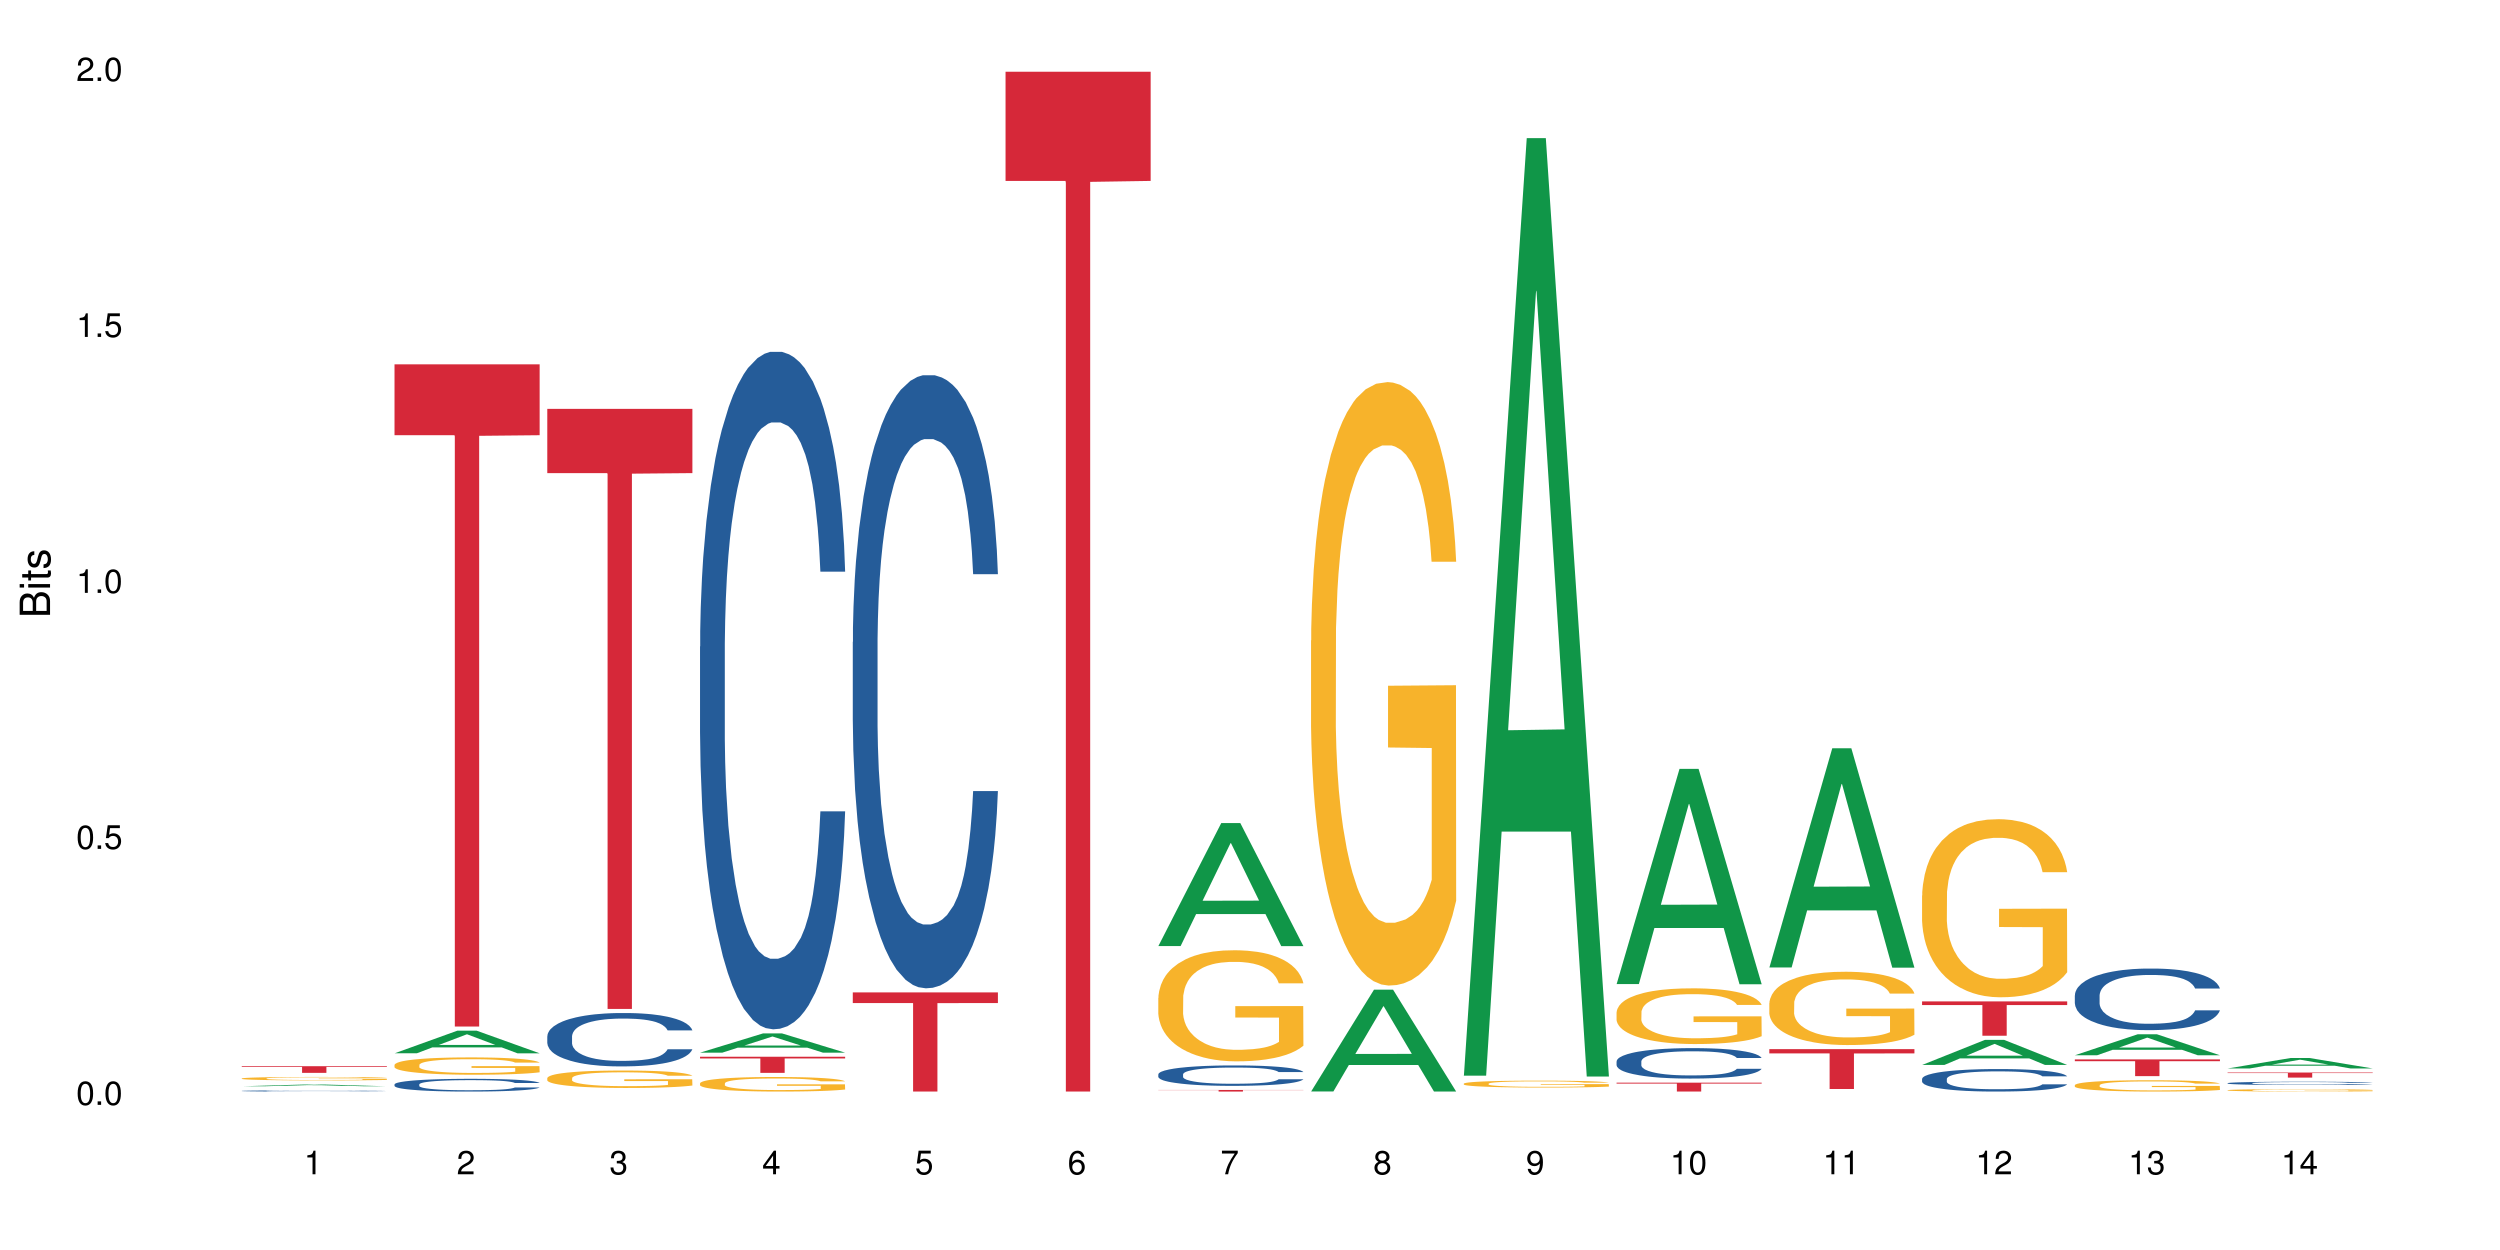 <?xml version="1.0" encoding="UTF-8"?>
<svg xmlns="http://www.w3.org/2000/svg" xmlns:xlink="http://www.w3.org/1999/xlink" width="720pt" height="360pt" viewBox="0 0 720 360" version="1.1">
<defs>
<g>
<symbol overflow="visible" id="glyph0-0">
<path style="stroke:none;" d=""/>
</symbol>
<symbol overflow="visible" id="glyph0-1">
<path style="stroke:none;" d="M 2.641 -6.797 C 2 -6.797 1.422 -6.531 1.078 -6.047 C 0.641 -5.453 0.406 -4.547 0.406 -3.297 C 0.406 -1 1.188 0.219 2.641 0.219 C 4.078 0.219 4.859 -1 4.859 -3.234 C 4.859 -4.562 4.656 -5.438 4.203 -6.047 C 3.844 -6.531 3.281 -6.797 2.641 -6.797 Z M 2.641 -6.047 C 3.547 -6.047 4 -5.125 4 -3.312 C 4 -1.375 3.562 -0.484 2.625 -0.484 C 1.734 -0.484 1.281 -1.422 1.281 -3.281 C 1.281 -5.141 1.734 -6.047 2.641 -6.047 Z M 2.641 -6.047 "/>
</symbol>
<symbol overflow="visible" id="glyph0-2">
<path style="stroke:none;" d="M 1.828 -1 L 0.828 -1 L 0.828 0 L 1.828 0 Z M 1.828 -1 "/>
</symbol>
<symbol overflow="visible" id="glyph0-3">
<path style="stroke:none;" d="M 4.562 -6.797 L 1.062 -6.797 L 0.547 -3.094 L 1.328 -3.094 C 1.719 -3.562 2.047 -3.734 2.578 -3.734 C 3.484 -3.734 4.062 -3.109 4.062 -2.094 C 4.062 -1.125 3.484 -0.531 2.578 -0.531 C 1.828 -0.531 1.375 -0.906 1.188 -1.672 L 0.328 -1.672 C 0.453 -1.109 0.547 -0.844 0.75 -0.594 C 1.125 -0.078 1.828 0.219 2.594 0.219 C 3.969 0.219 4.922 -0.781 4.922 -2.219 C 4.922 -3.562 4.031 -4.484 2.719 -4.484 C 2.25 -4.484 1.859 -4.359 1.469 -4.062 L 1.734 -5.969 L 4.562 -5.969 Z M 4.562 -6.797 "/>
</symbol>
<symbol overflow="visible" id="glyph0-4">
<path style="stroke:none;" d="M 2.484 -4.844 L 2.484 0 L 3.328 0 L 3.328 -6.797 L 2.766 -6.797 C 2.469 -5.75 2.281 -5.609 0.984 -5.453 L 0.984 -4.844 Z M 2.484 -4.844 "/>
</symbol>
<symbol overflow="visible" id="glyph0-5">
<path style="stroke:none;" d="M 4.859 -0.828 L 1.281 -0.828 C 1.359 -1.391 1.672 -1.75 2.5 -2.234 L 3.469 -2.75 C 4.406 -3.266 4.906 -3.969 4.906 -4.812 C 4.906 -5.375 4.672 -5.906 4.266 -6.266 C 3.859 -6.625 3.375 -6.797 2.719 -6.797 C 1.859 -6.797 1.219 -6.5 0.844 -5.922 C 0.609 -5.562 0.5 -5.125 0.484 -4.438 L 1.328 -4.438 C 1.359 -4.906 1.406 -5.188 1.531 -5.406 C 1.75 -5.812 2.188 -6.062 2.703 -6.062 C 3.469 -6.062 4.031 -5.516 4.031 -4.781 C 4.031 -4.25 3.719 -3.797 3.125 -3.438 L 2.234 -2.938 C 0.812 -2.141 0.406 -1.5 0.328 0 L 4.859 0 Z M 4.859 -0.828 "/>
</symbol>
<symbol overflow="visible" id="glyph0-6">
<path style="stroke:none;" d="M 2.125 -3.125 L 2.578 -3.125 C 3.516 -3.125 3.984 -2.703 3.984 -1.891 C 3.984 -1.031 3.469 -0.531 2.578 -0.531 C 1.656 -0.531 1.203 -0.984 1.156 -1.969 L 0.312 -1.969 C 0.344 -1.422 0.438 -1.078 0.609 -0.766 C 0.953 -0.109 1.625 0.219 2.547 0.219 C 3.953 0.219 4.859 -0.609 4.859 -1.906 C 4.859 -2.766 4.516 -3.25 3.703 -3.516 C 4.344 -3.766 4.656 -4.25 4.656 -4.938 C 4.656 -6.109 3.875 -6.797 2.578 -6.797 C 1.203 -6.797 0.484 -6.047 0.453 -4.609 L 1.297 -4.609 C 1.312 -5.016 1.344 -5.25 1.453 -5.453 C 1.641 -5.828 2.062 -6.062 2.594 -6.062 C 3.344 -6.062 3.797 -5.625 3.797 -4.906 C 3.797 -4.422 3.609 -4.141 3.25 -3.984 C 3.016 -3.891 2.719 -3.844 2.125 -3.844 Z M 2.125 -3.125 "/>
</symbol>
<symbol overflow="visible" id="glyph0-7">
<path style="stroke:none;" d="M 3.141 -1.625 L 3.141 0 L 3.984 0 L 3.984 -1.625 L 4.984 -1.625 L 4.984 -2.391 L 3.984 -2.391 L 3.984 -6.797 L 3.359 -6.797 L 0.266 -2.516 L 0.266 -1.625 Z M 3.141 -2.391 L 1 -2.391 L 3.141 -5.359 Z M 3.141 -2.391 "/>
</symbol>
<symbol overflow="visible" id="glyph0-8">
<path style="stroke:none;" d="M 4.781 -5.031 C 4.609 -6.141 3.891 -6.797 2.844 -6.797 C 2.094 -6.797 1.422 -6.438 1.031 -5.828 C 0.609 -5.172 0.406 -4.344 0.406 -3.094 C 0.406 -1.953 0.578 -1.234 0.984 -0.625 C 1.359 -0.078 1.953 0.219 2.703 0.219 C 3.984 0.219 4.922 -0.734 4.922 -2.078 C 4.922 -3.344 4.062 -4.234 2.844 -4.234 C 2.172 -4.234 1.641 -3.969 1.281 -3.469 C 1.281 -5.125 1.828 -6.047 2.797 -6.047 C 3.391 -6.047 3.797 -5.672 3.938 -5.031 Z M 2.734 -3.484 C 3.547 -3.484 4.062 -2.922 4.062 -2 C 4.062 -1.156 3.484 -0.531 2.703 -0.531 C 1.922 -0.531 1.328 -1.188 1.328 -2.047 C 1.328 -2.891 1.906 -3.484 2.734 -3.484 Z M 2.734 -3.484 "/>
</symbol>
<symbol overflow="visible" id="glyph0-9">
<path style="stroke:none;" d="M 4.984 -6.797 L 0.438 -6.797 L 0.438 -5.969 L 4.109 -5.969 C 2.5 -3.656 1.828 -2.234 1.328 0 L 2.219 0 C 2.594 -2.172 3.453 -4.047 4.984 -6.094 Z M 4.984 -6.797 "/>
</symbol>
<symbol overflow="visible" id="glyph0-10">
<path style="stroke:none;" d="M 3.75 -3.578 C 4.453 -4 4.688 -4.344 4.688 -4.984 C 4.688 -6.047 3.844 -6.797 2.641 -6.797 C 1.438 -6.797 0.594 -6.047 0.594 -4.984 C 0.594 -4.359 0.828 -4.016 1.516 -3.578 C 0.734 -3.203 0.359 -2.641 0.359 -1.891 C 0.359 -0.641 1.297 0.219 2.641 0.219 C 3.984 0.219 4.922 -0.641 4.922 -1.875 C 4.922 -2.641 4.531 -3.203 3.75 -3.578 Z M 2.641 -6.047 C 3.359 -6.047 3.812 -5.625 3.812 -4.969 C 3.812 -4.344 3.344 -3.922 2.641 -3.922 C 1.922 -3.922 1.453 -4.344 1.453 -4.984 C 1.453 -5.625 1.922 -6.047 2.641 -6.047 Z M 2.641 -3.203 C 3.484 -3.203 4.062 -2.672 4.062 -1.875 C 4.062 -1.062 3.484 -0.531 2.625 -0.531 C 1.797 -0.531 1.219 -1.078 1.219 -1.875 C 1.219 -2.672 1.797 -3.203 2.641 -3.203 Z M 2.641 -3.203 "/>
</symbol>
<symbol overflow="visible" id="glyph0-11">
<path style="stroke:none;" d="M 0.516 -1.547 C 0.672 -0.438 1.406 0.219 2.438 0.219 C 3.188 0.219 3.859 -0.141 4.266 -0.75 C 4.688 -1.406 4.891 -2.25 4.891 -3.484 C 4.891 -4.625 4.703 -5.359 4.312 -5.953 C 3.938 -6.5 3.344 -6.797 2.594 -6.797 C 1.297 -6.797 0.359 -5.844 0.359 -4.516 C 0.359 -3.25 1.234 -2.344 2.453 -2.344 C 3.094 -2.344 3.562 -2.578 4.016 -3.109 C 4 -1.453 3.469 -0.531 2.5 -0.531 C 1.906 -0.531 1.484 -0.906 1.359 -1.547 Z M 2.578 -6.062 C 3.375 -6.062 3.969 -5.406 3.969 -4.531 C 3.969 -3.688 3.375 -3.094 2.547 -3.094 C 1.734 -3.094 1.234 -3.672 1.234 -4.578 C 1.234 -5.438 1.797 -6.062 2.578 -6.062 Z M 2.578 -6.062 "/>
</symbol>
<symbol overflow="visible" id="glyph1-0">
<path style="stroke:none;" d=""/>
</symbol>
<symbol overflow="visible" id="glyph1-1">
<path style="stroke:none;" d="M 0 -0.953 L 0 -4.891 C 0 -5.719 -0.234 -6.344 -0.734 -6.797 C -1.188 -7.234 -1.812 -7.469 -2.5 -7.469 C -3.547 -7.469 -4.188 -7 -4.625 -5.875 C -4.984 -6.672 -5.641 -7.094 -6.531 -7.094 C -7.156 -7.094 -7.734 -6.859 -8.141 -6.391 C -8.562 -5.938 -8.75 -5.344 -8.75 -4.5 L -8.75 -0.953 Z M -4.984 -2.062 L -7.766 -2.062 L -7.766 -4.219 C -7.766 -4.844 -7.688 -5.203 -7.453 -5.5 C -7.219 -5.812 -6.859 -5.969 -6.375 -5.969 C -5.906 -5.969 -5.531 -5.812 -5.297 -5.5 C -5.062 -5.203 -4.984 -4.844 -4.984 -4.219 Z M -0.984 -2.062 L -4 -2.062 L -4 -4.781 C -4 -5.328 -3.859 -5.688 -3.578 -5.953 C -3.297 -6.219 -2.922 -6.359 -2.484 -6.359 C -2.062 -6.359 -1.688 -6.219 -1.406 -5.953 C -1.109 -5.688 -0.984 -5.328 -0.984 -4.781 Z M -0.984 -2.062 "/>
</symbol>
<symbol overflow="visible" id="glyph1-2">
<path style="stroke:none;" d="M -6.281 -1.797 L -6.281 -0.797 L 0 -0.797 L 0 -1.797 Z M -8.75 -1.797 L -8.75 -0.797 L -7.484 -0.797 L -7.484 -1.797 Z M -8.75 -1.797 "/>
</symbol>
<symbol overflow="visible" id="glyph1-3">
<path style="stroke:none;" d="M -6.281 -3.047 L -6.281 -2.016 L -8.016 -2.016 L -8.016 -1.016 L -6.281 -1.016 L -6.281 -0.172 L -5.469 -0.172 L -5.469 -1.016 L -0.719 -1.016 C -0.078 -1.016 0.281 -1.453 0.281 -2.234 C 0.281 -2.469 0.25 -2.719 0.188 -3.047 L -0.641 -3.047 C -0.609 -2.922 -0.594 -2.766 -0.594 -2.562 C -0.594 -2.141 -0.719 -2.016 -1.156 -2.016 L -5.469 -2.016 L -5.469 -3.047 Z M -6.281 -3.047 "/>
</symbol>
<symbol overflow="visible" id="glyph1-4">
<path style="stroke:none;" d="M -4.531 -5.25 C -5.766 -5.25 -6.469 -4.422 -6.469 -2.969 C -6.469 -1.516 -5.719 -0.562 -4.547 -0.562 C -3.562 -0.562 -3.094 -1.062 -2.734 -2.562 L -2.516 -3.484 C -2.344 -4.188 -2.094 -4.469 -1.625 -4.469 C -1.047 -4.469 -0.641 -3.875 -0.641 -3 C -0.641 -2.453 -0.797 -2 -1.062 -1.75 C -1.25 -1.594 -1.422 -1.531 -1.875 -1.469 L -1.875 -0.406 C -0.422 -0.453 0.281 -1.266 0.281 -2.922 C 0.281 -4.5 -0.5 -5.516 -1.719 -5.516 C -2.656 -5.516 -3.172 -4.984 -3.469 -3.734 L -3.703 -2.766 C -3.891 -1.953 -4.156 -1.609 -4.594 -1.609 C -5.172 -1.609 -5.547 -2.125 -5.547 -2.938 C -5.547 -3.75 -5.203 -4.172 -4.531 -4.203 Z M -4.531 -5.25 "/>
</symbol>
</g>
</defs>
<g id="surface72063">
<rect x="0" y="0" width="720" height="360" style="fill:rgb(100%,100%,100%);fill-opacity:1;stroke:none;"/>
<path style=" stroke:none;fill-rule:nonzero;fill:rgb(6.275%,58.824%,28.235%);fill-opacity:1;" d="M 69.629 312.852 L 69.676 312.852 L 87.758 312.336 L 93.25 312.336 L 111.422 312.852 L 105.039 312.852 L 100.484 312.719 L 80.523 312.719 L 76.059 312.852 L 69.629 312.852 L 82.445 312.664 L 98.652 312.66 L 90.57 312.422 L 90.391 312.422 L 82.398 312.66 L 82.445 312.664 Z M 69.629 312.852 "/>
<path style=" stroke:none;fill-rule:nonzero;fill:rgb(14.51%,36.078%,60%);fill-opacity:1;" d="M 69.629 314.18 L 69.68 314.18 L 69.68 314.172 L 69.832 314.16 L 70.191 314.145 L 70.547 314.137 L 71.465 314.117 L 72.738 314.098 L 74.062 314.086 L 75.031 314.078 L 75.898 314.07 L 77.887 314.059 L 79.16 314.055 L 80.535 314.047 L 82.219 314.043 L 83.441 314.039 L 86.195 314.035 L 88.234 314.035 L 89.812 314.031 L 93.227 314.031 L 95.266 314.035 L 96.746 314.035 L 98.375 314.039 L 99.75 314.039 L 102.148 314.047 L 104.289 314.055 L 105.258 314.062 L 106.785 314.07 L 107.957 314.078 L 108.773 314.086 L 109.691 314.098 L 110.504 314.113 L 111.117 314.129 L 111.422 314.141 L 104.289 314.141 L 103.93 314.129 L 103.523 314.121 L 101.992 314.098 L 100.922 314.09 L 99.957 314.082 L 98.629 314.078 L 97.457 314.074 L 96.234 314.07 L 95.062 314.07 L 92.82 314.066 L 89.254 314.066 L 87.266 314.07 L 86.195 314.074 L 84.664 314.078 L 83.594 314.082 L 82.32 314.086 L 81.453 314.094 L 80.383 314.102 L 79.617 314.109 L 78.754 314.117 L 78.242 314.125 L 77.785 314.133 L 77.375 314.145 L 77.07 314.156 L 76.867 314.168 L 76.766 314.18 L 76.766 314.227 L 76.867 314.238 L 77.121 314.25 L 77.785 314.27 L 78.754 314.285 L 79.875 314.297 L 80.945 314.309 L 81.555 314.312 L 82.371 314.316 L 83.645 314.324 L 85.48 314.328 L 86.551 314.332 L 88.184 314.336 L 94.094 314.336 L 95.418 314.332 L 96.797 314.332 L 98.68 314.324 L 99.852 314.32 L 100.871 314.312 L 101.637 314.309 L 102.148 314.305 L 102.91 314.293 L 103.523 314.281 L 103.98 314.273 L 104.289 314.262 L 111.422 314.262 L 111.117 314.273 L 110.66 314.285 L 110.199 314.297 L 109.484 314.305 L 108.672 314.316 L 107.5 314.328 L 106.531 314.332 L 105.258 314.34 L 104.082 314.348 L 102.809 314.352 L 100.922 314.359 L 99.699 314.363 L 98.375 314.363 L 96.797 314.367 L 94.809 314.367 L 92.668 314.371 L 88.539 314.371 L 86.957 314.367 L 84.867 314.367 L 82.27 314.359 L 80.383 314.355 L 78.906 314.348 L 77.633 314.344 L 76.203 314.336 L 74.371 314.32 L 73.25 314.309 L 72.484 314.301 L 71.617 314.289 L 71.004 314.277 L 70.293 314.262 L 69.781 314.238 L 69.629 314.223 Z M 69.629 314.18 "/>
<path style=" stroke:none;fill-rule:nonzero;fill:rgb(96.863%,70.196%,16.863%);fill-opacity:1;" d="M 69.629 310.59 L 69.68 310.586 L 69.68 310.57 L 69.883 310.527 L 70.395 310.473 L 71.055 310.426 L 71.77 310.391 L 72.23 310.371 L 72.992 310.344 L 73.656 310.324 L 75.336 310.281 L 77.477 310.242 L 78.652 310.227 L 79.977 310.211 L 81.863 310.195 L 82.727 310.188 L 85.379 310.176 L 88.387 310.164 L 93.227 310.164 L 95.316 310.168 L 98.172 310.176 L 99.801 310.188 L 101.078 310.195 L 102.402 310.207 L 104.031 310.227 L 105.562 310.246 L 106.785 310.27 L 108.008 310.297 L 109.027 310.324 L 109.895 310.355 L 110.66 310.395 L 111.117 310.426 L 111.422 310.457 L 104.34 310.457 L 103.93 310.426 L 103.473 310.402 L 102.707 310.371 L 101.941 310.352 L 101.18 310.332 L 99.75 310.309 L 98.527 310.293 L 97 310.281 L 95.52 310.273 L 93.84 310.27 L 92.82 310.266 L 90.117 310.266 L 87.672 310.273 L 86.246 310.281 L 85.227 310.289 L 83.797 310.301 L 82.934 310.312 L 82.422 310.32 L 80.895 310.348 L 79.875 310.371 L 79.312 310.391 L 78.602 310.418 L 78.09 310.441 L 77.531 310.477 L 77.223 310.504 L 76.816 310.566 L 76.766 310.73 L 76.918 310.766 L 77.223 310.805 L 77.633 310.836 L 78.242 310.871 L 78.855 310.898 L 79.926 310.934 L 80.844 310.957 L 81.555 310.973 L 82.934 310.996 L 83.492 311.004 L 84.816 311.02 L 86.195 311.031 L 87.875 311.043 L 89.148 311.051 L 91.188 311.055 L 93.789 311.055 L 96.848 311.047 L 98.781 311.043 L 100.109 311.035 L 100.977 311.027 L 102.047 311.016 L 102.809 311.008 L 103.523 311 L 104.391 310.984 L 104.391 310.766 L 91.801 310.766 L 91.801 310.664 L 111.371 310.66 L 111.422 311.016 L 110.352 311.043 L 109.027 311.066 L 107.754 311.082 L 106.43 311.098 L 104.543 311.117 L 103.012 311.129 L 100.668 311.141 L 98.527 311.148 L 96.285 311.152 L 94.297 311.156 L 89.863 311.156 L 87.621 311.148 L 85.836 311.145 L 84.207 311.133 L 82.574 311.121 L 80.535 311.102 L 79.211 311.086 L 76.461 311.047 L 75.234 311.02 L 74.422 311 L 73.605 310.98 L 72.738 310.953 L 71.922 310.922 L 71.312 310.895 L 70.75 310.863 L 70.344 310.832 L 69.934 310.793 L 69.73 310.758 L 69.629 310.73 Z M 69.629 310.59 "/>
<path style=" stroke:none;fill-rule:nonzero;fill:rgb(83.922%,15.686%,22.353%);fill-opacity:1;" d="M 69.629 307.062 L 111.422 307.062 L 111.422 307.27 L 94.004 307.27 L 94.004 308.984 L 86.996 308.984 L 86.996 307.273 L 86.895 307.27 L 69.629 307.27 Z M 69.629 307.062 "/>
<path style=" stroke:none;fill-rule:nonzero;fill:rgb(6.275%,58.824%,28.235%);fill-opacity:1;" d="M 113.621 303.348 L 113.668 303.344 L 131.75 296.824 L 137.242 296.824 L 155.418 303.355 L 149.031 303.355 L 144.477 301.648 L 124.52 301.648 L 120.051 303.348 L 113.621 303.348 L 126.438 300.945 L 142.645 300.938 L 134.562 297.891 L 134.477 297.883 L 134.387 297.902 L 126.395 300.938 L 126.438 300.945 Z M 113.621 303.348 "/>
<path style=" stroke:none;fill-rule:nonzero;fill:rgb(14.51%,36.078%,60%);fill-opacity:1;" d="M 113.621 312.301 L 113.672 312.297 L 113.672 312.215 L 113.828 312.086 L 114.184 311.926 L 114.539 311.816 L 115.457 311.617 L 116.73 311.426 L 118.059 311.281 L 119.023 311.191 L 119.891 311.125 L 121.879 311 L 123.152 310.938 L 124.531 310.883 L 126.211 310.824 L 127.434 310.789 L 130.188 310.738 L 132.227 310.715 L 133.805 310.703 L 137.223 310.703 L 139.258 310.715 L 140.738 310.734 L 142.367 310.762 L 143.746 310.789 L 146.141 310.863 L 148.281 310.957 L 149.25 311.012 L 150.777 311.117 L 151.949 311.215 L 152.766 311.305 L 153.684 311.426 L 154.5 311.578 L 155.109 311.75 L 155.418 311.895 L 148.281 311.895 L 147.926 311.758 L 147.516 311.656 L 146.75 311.52 L 145.988 311.422 L 144.918 311.324 L 143.949 311.258 L 142.625 311.195 L 141.453 311.156 L 140.227 311.125 L 139.055 311.105 L 136.812 311.086 L 134.215 311.086 L 133.246 311.094 L 131.258 311.117 L 130.188 311.141 L 128.66 311.188 L 127.59 311.234 L 126.312 311.301 L 125.449 311.355 L 124.379 311.445 L 123.613 311.52 L 122.746 311.633 L 122.234 311.715 L 121.777 311.809 L 121.371 311.922 L 121.062 312.039 L 120.859 312.16 L 120.758 312.281 L 120.758 312.801 L 120.859 312.922 L 121.113 313.062 L 121.777 313.27 L 122.746 313.445 L 123.867 313.586 L 124.938 313.688 L 125.551 313.734 L 126.363 313.789 L 127.641 313.855 L 129.473 313.922 L 130.543 313.949 L 132.176 313.977 L 133.855 313.988 L 136.098 313.988 L 138.086 313.977 L 139.414 313.957 L 140.789 313.93 L 142.676 313.875 L 143.848 313.82 L 144.867 313.758 L 145.629 313.695 L 146.141 313.641 L 146.906 313.535 L 147.516 313.422 L 147.977 313.305 L 148.281 313.191 L 155.418 313.191 L 155.109 313.324 L 154.652 313.457 L 154.191 313.551 L 153.48 313.672 L 152.664 313.773 L 151.492 313.891 L 150.523 313.969 L 149.25 314.051 L 148.078 314.117 L 146.805 314.172 L 144.918 314.238 L 143.695 314.273 L 142.367 314.305 L 140.789 314.332 L 138.801 314.355 L 136.66 314.367 L 134.672 314.371 L 132.531 314.363 L 130.953 314.352 L 128.863 314.32 L 126.262 314.262 L 124.379 314.195 L 122.898 314.133 L 121.625 314.066 L 120.199 313.977 L 118.363 313.828 L 117.242 313.715 L 116.477 313.621 L 115.609 313.488 L 115 313.371 L 114.285 313.184 L 113.777 312.945 L 113.621 312.762 Z M 113.621 312.301 "/>
<path style=" stroke:none;fill-rule:nonzero;fill:rgb(96.863%,70.196%,16.863%);fill-opacity:1;" d="M 113.621 306.672 L 113.672 306.668 L 113.672 306.574 L 113.879 306.371 L 114.387 306.09 L 115.051 305.855 L 115.762 305.672 L 116.223 305.578 L 116.988 305.441 L 117.648 305.34 L 119.332 305.137 L 121.473 304.945 L 122.645 304.863 L 123.969 304.785 L 125.855 304.699 L 126.723 304.668 L 129.371 304.594 L 132.379 304.547 L 135.691 304.535 L 137.223 304.539 L 139.312 304.559 L 142.164 304.605 L 143.797 304.652 L 145.07 304.699 L 146.395 304.758 L 148.027 304.848 L 149.555 304.957 L 150.777 305.066 L 152 305.203 L 153.02 305.352 L 153.887 305.508 L 154.652 305.699 L 155.109 305.859 L 155.418 306.02 L 148.332 306.02 L 147.926 305.859 L 147.465 305.738 L 146.699 305.586 L 145.938 305.477 L 145.172 305.391 L 143.746 305.273 L 142.523 305.199 L 140.992 305.137 L 139.516 305.094 L 137.832 305.066 L 136.812 305.059 L 134.113 305.059 L 131.664 305.09 L 130.238 305.125 L 129.219 305.164 L 127.793 305.23 L 126.926 305.285 L 126.414 305.324 L 124.887 305.465 L 123.867 305.59 L 123.305 305.68 L 122.594 305.816 L 122.082 305.938 L 121.523 306.121 L 121.219 306.258 L 120.809 306.566 L 120.758 307.387 L 120.91 307.559 L 121.219 307.746 L 121.625 307.91 L 122.234 308.082 L 122.848 308.215 L 123.918 308.395 L 124.836 308.512 L 125.551 308.59 L 126.926 308.711 L 127.484 308.754 L 128.812 308.836 L 130.188 308.898 L 131.871 308.953 L 133.145 308.98 L 135.184 309.004 L 137.781 309.004 L 140.84 308.977 L 142.777 308.941 L 144.102 308.902 L 144.969 308.871 L 146.039 308.82 L 146.805 308.777 L 147.516 308.727 L 148.383 308.648 L 148.383 307.559 L 135.793 307.555 L 135.793 307.043 L 155.367 307.039 L 155.418 308.82 L 154.348 308.945 L 153.02 309.062 L 151.746 309.156 L 150.422 309.23 L 148.535 309.32 L 147.008 309.375 L 144.664 309.438 L 142.523 309.477 L 140.277 309.504 L 138.293 309.52 L 135.945 309.523 L 133.855 309.516 L 131.613 309.488 L 129.832 309.449 L 128.199 309.406 L 126.57 309.348 L 124.531 309.25 L 123.203 309.172 L 121.828 309.078 L 120.453 308.965 L 119.23 308.84 L 118.414 308.746 L 117.598 308.637 L 116.73 308.5 L 115.918 308.344 L 115.305 308.203 L 114.742 308.043 L 114.336 307.891 L 113.93 307.688 L 113.727 307.523 L 113.621 307.383 Z M 113.621 306.672 "/>
<path style=" stroke:none;fill-rule:nonzero;fill:rgb(83.922%,15.686%,22.353%);fill-opacity:1;" d="M 113.621 104.926 L 155.418 104.926 L 155.418 125.34 L 138 125.52 L 138 295.645 L 130.988 295.645 L 130.988 125.699 L 130.887 125.34 L 113.621 125.34 Z M 113.621 104.926 "/>
<path style=" stroke:none;fill-rule:nonzero;fill:rgb(14.51%,36.078%,60%);fill-opacity:1;" d="M 157.617 298.445 L 157.668 298.43 L 157.668 298.094 L 157.82 297.559 L 158.176 296.887 L 158.535 296.422 L 159.449 295.594 L 160.727 294.793 L 162.051 294.172 L 163.02 293.809 L 163.887 293.527 L 165.871 293.008 L 167.148 292.742 L 168.523 292.5 L 170.207 292.262 L 171.43 292.121 L 174.18 291.898 L 176.219 291.801 L 177.801 291.758 L 181.215 291.758 L 183.254 291.812 L 184.73 291.883 L 186.363 291.996 L 187.738 292.121 L 190.133 292.43 L 192.273 292.824 L 193.242 293.051 L 194.773 293.484 L 195.945 293.906 L 196.758 294.273 L 197.676 294.793 L 198.492 295.426 L 199.105 296.141 L 199.41 296.746 L 192.273 296.746 L 191.918 296.184 L 191.512 295.746 L 190.746 295.172 L 189.98 294.766 L 188.91 294.355 L 187.941 294.09 L 186.617 293.824 L 185.445 293.652 L 184.223 293.527 L 183.051 293.441 L 180.805 293.359 L 178.207 293.359 L 177.238 293.387 L 175.25 293.5 L 174.18 293.598 L 172.652 293.793 L 171.582 293.977 L 170.309 294.258 L 169.441 294.496 L 168.371 294.863 L 167.605 295.184 L 166.738 295.648 L 166.23 296 L 165.77 296.395 L 165.363 296.859 L 165.059 297.348 L 164.855 297.871 L 164.75 298.375 L 164.75 300.555 L 164.855 301.059 L 165.109 301.648 L 165.77 302.508 L 166.738 303.25 L 167.859 303.84 L 168.93 304.262 L 169.543 304.461 L 170.359 304.684 L 171.633 304.965 L 173.469 305.246 L 174.539 305.359 L 176.168 305.473 L 177.852 305.527 L 180.094 305.527 L 182.082 305.473 L 183.406 305.402 L 184.781 305.289 L 186.668 305.051 L 187.84 304.824 L 188.859 304.559 L 189.625 304.289 L 190.133 304.066 L 190.898 303.629 L 191.512 303.152 L 191.969 302.66 L 192.273 302.184 L 199.41 302.184 L 199.105 302.746 L 198.645 303.293 L 198.188 303.699 L 197.473 304.191 L 196.656 304.629 L 195.484 305.121 L 194.516 305.441 L 193.242 305.793 L 192.07 306.062 L 190.797 306.301 L 188.91 306.582 L 187.688 306.723 L 186.363 306.848 L 184.781 306.961 L 182.793 307.059 L 180.652 307.113 L 178.664 307.129 L 176.523 307.102 L 174.945 307.043 L 172.855 306.918 L 170.258 306.664 L 168.371 306.398 L 166.891 306.133 L 165.617 305.852 L 164.191 305.473 L 162.355 304.852 L 161.234 304.375 L 160.469 303.98 L 159.605 303.434 L 158.992 302.941 L 158.277 302.156 L 157.77 301.156 L 157.617 300.383 Z M 157.617 298.445 "/>
<path style=" stroke:none;fill-rule:nonzero;fill:rgb(96.863%,70.196%,16.863%);fill-opacity:1;" d="M 157.617 310.461 L 157.668 310.457 L 157.668 310.367 L 157.871 310.16 L 158.379 309.875 L 159.043 309.641 L 159.758 309.457 L 160.215 309.359 L 160.98 309.223 L 161.641 309.121 L 163.324 308.914 L 165.465 308.723 L 166.637 308.641 L 167.961 308.562 L 169.848 308.473 L 170.715 308.441 L 173.363 308.367 L 176.371 308.324 L 179.684 308.309 L 181.215 308.312 L 183.305 308.332 L 186.156 308.383 L 187.789 308.43 L 189.062 308.473 L 190.387 308.535 L 192.02 308.625 L 193.547 308.734 L 194.773 308.848 L 195.996 308.984 L 197.016 309.129 L 197.879 309.293 L 198.645 309.484 L 199.105 309.645 L 199.41 309.805 L 192.324 309.805 L 191.918 309.645 L 191.457 309.52 L 190.695 309.371 L 189.93 309.258 L 189.164 309.172 L 187.738 309.051 L 186.516 308.98 L 184.984 308.914 L 183.508 308.875 L 181.824 308.848 L 180.805 308.836 L 178.105 308.836 L 175.66 308.867 L 174.23 308.906 L 173.211 308.941 L 171.785 309.012 L 170.918 309.066 L 170.41 309.102 L 168.879 309.246 L 167.859 309.375 L 167.301 309.461 L 166.586 309.598 L 166.078 309.723 L 165.516 309.906 L 165.211 310.043 L 164.801 310.355 L 164.75 311.184 L 164.906 311.355 L 165.211 311.547 L 165.617 311.711 L 166.23 311.887 L 166.84 312.02 L 167.91 312.199 L 168.828 312.316 L 169.543 312.395 L 170.918 312.52 L 171.48 312.559 L 172.805 312.645 L 174.18 312.707 L 175.863 312.762 L 177.137 312.789 L 179.176 312.812 L 181.773 312.812 L 184.832 312.785 L 186.77 312.75 L 188.094 312.711 L 188.961 312.68 L 190.031 312.629 L 190.797 312.582 L 191.512 312.531 L 192.375 312.453 L 192.375 311.355 L 179.789 311.352 L 179.789 310.84 L 199.359 310.832 L 199.41 312.629 L 198.34 312.754 L 197.016 312.871 L 195.738 312.965 L 194.414 313.043 L 192.527 313.129 L 191 313.184 L 188.656 313.25 L 186.516 313.289 L 184.273 313.316 L 182.285 313.332 L 179.941 313.336 L 177.852 313.328 L 175.609 313.301 L 173.824 313.262 L 172.191 313.215 L 170.562 313.156 L 168.523 313.062 L 167.199 312.984 L 165.82 312.887 L 164.445 312.77 L 163.223 312.648 L 162.406 312.551 L 161.59 312.441 L 160.727 312.305 L 159.91 312.148 L 159.297 312.004 L 158.738 311.844 L 158.328 311.691 L 157.922 311.484 L 157.719 311.32 L 157.617 311.18 Z M 157.617 310.461 "/>
<path style=" stroke:none;fill-rule:nonzero;fill:rgb(83.922%,15.686%,22.353%);fill-opacity:1;" d="M 157.617 117.754 L 199.41 117.754 L 199.41 136.254 L 181.992 136.418 L 181.992 290.578 L 174.984 290.578 L 174.984 136.578 L 174.883 136.254 L 157.617 136.254 Z M 157.617 117.754 "/>
<path style=" stroke:none;fill-rule:nonzero;fill:rgb(6.275%,58.824%,28.235%);fill-opacity:1;" d="M 201.609 303.16 L 201.652 303.156 L 219.738 297.625 L 225.23 297.625 L 243.402 303.168 L 237.02 303.168 L 232.465 301.719 L 212.504 301.719 L 208.039 303.16 L 201.609 303.16 L 214.426 301.121 L 230.633 301.117 L 222.551 298.531 L 222.461 298.523 L 222.371 298.539 L 214.379 301.117 L 214.426 301.121 Z M 201.609 303.16 "/>
<path style=" stroke:none;fill-rule:nonzero;fill:rgb(14.51%,36.078%,60%);fill-opacity:1;" d="M 201.609 186.227 L 201.66 186.047 L 201.66 181.77 L 201.812 174.992 L 202.172 166.43 L 202.527 160.547 L 203.445 150.023 L 204.719 139.855 L 206.043 132.008 L 207.012 127.371 L 207.879 123.805 L 209.867 117.207 L 211.141 113.816 L 212.516 110.785 L 214.199 107.754 L 215.422 105.973 L 218.176 103.117 L 220.211 101.867 L 221.793 101.336 L 225.207 101.336 L 227.246 102.047 L 228.723 102.938 L 230.355 104.367 L 231.73 105.973 L 234.129 109.895 L 236.27 114.887 L 237.234 117.742 L 238.766 123.27 L 239.938 128.621 L 240.754 133.258 L 241.672 139.855 L 242.484 147.883 L 243.098 156.977 L 243.402 164.648 L 236.27 164.648 L 235.91 157.512 L 235.504 151.984 L 234.738 144.672 L 233.973 139.5 L 232.902 134.328 L 231.934 130.941 L 230.609 127.551 L 229.438 125.41 L 228.215 123.805 L 227.043 122.734 L 224.801 121.664 L 222.199 121.664 L 221.23 122.023 L 219.246 123.449 L 218.176 124.699 L 216.645 127.195 L 215.574 129.512 L 214.301 133.078 L 213.434 136.113 L 212.363 140.75 L 211.598 144.852 L 210.734 150.734 L 210.223 155.195 L 209.766 160.188 L 209.355 166.074 L 209.051 172.316 L 208.848 178.914 L 208.746 185.336 L 208.746 212.98 L 208.848 219.398 L 209.102 226.891 L 209.766 237.77 L 210.734 247.223 L 211.855 254.711 L 212.926 260.062 L 213.535 262.559 L 214.352 265.414 L 215.625 268.98 L 217.461 272.547 L 218.531 273.973 L 220.16 275.398 L 221.844 276.113 L 224.086 276.113 L 226.074 275.398 L 227.398 274.508 L 228.777 273.082 L 230.66 270.051 L 231.832 267.195 L 232.852 263.809 L 233.617 260.418 L 234.129 257.566 L 234.891 252.035 L 235.504 245.973 L 235.961 239.73 L 236.27 233.668 L 243.402 233.668 L 243.098 240.801 L 242.641 247.758 L 242.18 252.93 L 241.465 259.172 L 240.652 264.699 L 239.48 270.941 L 238.512 275.043 L 237.234 279.5 L 236.062 282.891 L 234.789 285.922 L 232.902 289.488 L 231.68 291.273 L 230.355 292.879 L 228.777 294.305 L 226.789 295.555 L 224.648 296.266 L 222.66 296.445 L 220.52 296.09 L 218.938 295.375 L 216.848 293.77 L 214.25 290.559 L 212.363 287.172 L 210.887 283.781 L 209.613 280.215 L 208.184 275.398 L 206.348 267.551 L 205.227 261.488 L 204.465 256.496 L 203.598 249.539 L 202.984 243.297 L 202.273 233.309 L 201.762 220.648 L 201.609 210.84 Z M 201.609 186.227 "/>
<path style=" stroke:none;fill-rule:nonzero;fill:rgb(96.863%,70.196%,16.863%);fill-opacity:1;" d="M 201.609 311.969 L 201.66 311.965 L 201.66 311.891 L 201.863 311.719 L 202.375 311.48 L 203.035 311.285 L 203.75 311.133 L 204.207 311.051 L 204.973 310.934 L 205.637 310.852 L 207.316 310.68 L 209.457 310.516 L 210.629 310.449 L 211.957 310.383 L 213.844 310.309 L 214.707 310.285 L 217.359 310.223 L 220.367 310.184 L 223.68 310.172 L 225.207 310.176 L 227.297 310.191 L 230.152 310.234 L 231.781 310.273 L 233.059 310.309 L 234.383 310.359 L 236.012 310.438 L 237.543 310.527 L 238.766 310.621 L 239.988 310.734 L 241.008 310.859 L 241.875 310.992 L 242.641 311.152 L 243.098 311.289 L 243.402 311.422 L 236.32 311.422 L 235.91 311.289 L 235.453 311.184 L 234.688 311.059 L 233.922 310.965 L 233.16 310.895 L 231.73 310.793 L 230.508 310.73 L 228.98 310.68 L 227.5 310.645 L 225.82 310.621 L 224.801 310.613 L 222.098 310.613 L 219.652 310.641 L 218.227 310.672 L 217.207 310.703 L 215.777 310.758 L 214.914 310.805 L 214.402 310.836 L 212.875 310.953 L 211.855 311.062 L 211.293 311.133 L 210.578 311.25 L 210.07 311.352 L 209.508 311.508 L 209.203 311.621 L 208.797 311.883 L 208.746 312.574 L 208.898 312.719 L 209.203 312.875 L 209.613 313.012 L 210.223 313.16 L 210.836 313.27 L 211.906 313.418 L 212.824 313.52 L 213.535 313.586 L 214.914 313.688 L 215.473 313.723 L 216.797 313.793 L 218.176 313.844 L 219.855 313.891 L 221.129 313.914 L 223.168 313.934 L 225.77 313.934 L 228.828 313.91 L 230.762 313.879 L 232.09 313.848 L 232.953 313.824 L 234.023 313.781 L 234.789 313.742 L 235.504 313.699 L 236.371 313.633 L 236.371 312.719 L 223.781 312.715 L 223.781 312.285 L 243.352 312.281 L 243.402 313.781 L 242.332 313.883 L 241.008 313.984 L 239.734 314.059 L 238.41 314.125 L 236.523 314.199 L 234.992 314.242 L 232.648 314.297 L 230.508 314.332 L 228.266 314.355 L 226.277 314.367 L 223.934 314.371 L 221.844 314.363 L 219.602 314.34 L 217.816 314.309 L 216.188 314.27 L 214.555 314.223 L 212.516 314.141 L 211.191 314.074 L 209.816 313.996 L 208.438 313.898 L 207.215 313.797 L 206.402 313.715 L 205.586 313.621 L 204.719 313.508 L 203.902 313.379 L 203.293 313.258 L 202.73 313.125 L 202.324 313 L 201.914 312.824 L 201.711 312.688 L 201.609 312.57 Z M 201.609 311.969 "/>
<path style=" stroke:none;fill-rule:nonzero;fill:rgb(83.922%,15.686%,22.353%);fill-opacity:1;" d="M 201.609 304.348 L 243.402 304.348 L 243.402 304.844 L 225.984 304.848 L 225.984 308.992 L 218.977 308.992 L 218.977 304.852 L 218.875 304.844 L 201.609 304.844 Z M 201.609 304.348 "/>
<path style=" stroke:none;fill-rule:nonzero;fill:rgb(14.51%,36.078%,60%);fill-opacity:1;" d="M 245.602 184.895 L 245.652 184.734 L 245.652 180.859 L 245.809 174.727 L 246.164 166.98 L 246.52 161.656 L 247.438 152.133 L 248.711 142.934 L 250.035 135.832 L 251.004 131.637 L 251.871 128.406 L 253.859 122.438 L 255.133 119.371 L 256.512 116.625 L 258.191 113.883 L 259.414 112.27 L 262.168 109.688 L 264.207 108.555 L 265.785 108.07 L 269.199 108.07 L 271.238 108.719 L 272.719 109.523 L 274.348 110.816 L 275.727 112.27 L 278.121 115.82 L 280.262 120.34 L 281.23 122.922 L 282.758 127.922 L 283.93 132.766 L 284.746 136.961 L 285.664 142.934 L 286.48 150.195 L 287.09 158.426 L 287.398 165.367 L 280.262 165.367 L 279.906 158.91 L 279.496 153.906 L 278.73 147.289 L 277.969 142.609 L 276.898 137.93 L 275.93 134.863 L 274.605 131.797 L 273.43 129.859 L 272.207 128.406 L 271.035 127.438 L 268.793 126.473 L 266.195 126.473 L 265.227 126.793 L 263.238 128.086 L 262.168 129.215 L 260.637 131.473 L 259.566 133.574 L 258.293 136.801 L 257.426 139.543 L 256.355 143.742 L 255.594 147.453 L 254.727 152.777 L 254.215 156.812 L 253.758 161.332 L 253.352 166.66 L 253.043 172.309 L 252.84 178.277 L 252.738 184.09 L 252.738 209.105 L 252.84 214.914 L 253.094 221.695 L 253.758 231.539 L 254.727 240.094 L 255.848 246.871 L 256.918 251.715 L 257.531 253.973 L 258.344 256.555 L 259.617 259.781 L 261.453 263.012 L 262.523 264.301 L 264.156 265.594 L 265.836 266.238 L 268.078 266.238 L 270.066 265.594 L 271.395 264.785 L 272.77 263.496 L 274.656 260.75 L 275.828 258.168 L 276.848 255.102 L 277.609 252.035 L 278.121 249.453 L 278.887 244.449 L 279.496 238.965 L 279.957 233.312 L 280.262 227.828 L 287.398 227.828 L 287.09 234.281 L 286.633 240.578 L 286.172 245.258 L 285.461 250.906 L 284.645 255.91 L 283.473 261.559 L 282.504 265.27 L 281.23 269.305 L 280.059 272.371 L 278.781 275.117 L 276.898 278.344 L 275.676 279.957 L 274.348 281.41 L 272.77 282.699 L 270.781 283.832 L 268.641 284.477 L 266.652 284.637 L 264.512 284.316 L 262.934 283.668 L 260.844 282.219 L 258.242 279.312 L 256.355 276.246 L 254.879 273.18 L 253.605 269.949 L 252.18 265.594 L 250.344 258.492 L 249.223 253.004 L 248.457 248.484 L 247.59 242.191 L 246.98 236.543 L 246.266 227.504 L 245.754 216.047 L 245.602 207.168 Z M 245.602 184.895 "/>
<path style=" stroke:none;fill-rule:nonzero;fill:rgb(83.922%,15.686%,22.353%);fill-opacity:1;" d="M 245.602 285.816 L 287.398 285.816 L 287.398 288.875 L 269.977 288.902 L 269.977 314.371 L 262.969 314.371 L 262.969 288.926 L 262.867 288.875 L 245.602 288.875 Z M 245.602 285.816 "/>
<path style=" stroke:none;fill-rule:nonzero;fill:rgb(83.922%,15.686%,22.353%);fill-opacity:1;" d="M 289.598 20.664 L 331.391 20.664 L 331.391 52.102 L 313.973 52.379 L 313.973 314.371 L 306.965 314.371 L 306.965 52.652 L 306.863 52.102 L 289.598 52.102 Z M 289.598 20.664 "/>
<path style=" stroke:none;fill-rule:nonzero;fill:rgb(6.275%,58.824%,28.235%);fill-opacity:1;" d="M 333.59 272.461 L 333.633 272.426 L 351.719 237.051 L 357.211 237.051 L 375.383 272.492 L 369 272.492 L 364.445 263.242 L 344.484 263.242 L 340.02 272.461 L 333.59 272.461 L 346.406 259.414 L 362.613 259.379 L 354.531 242.84 L 354.441 242.809 L 354.352 242.906 L 346.359 259.379 L 346.406 259.414 Z M 333.59 272.461 "/>
<path style=" stroke:none;fill-rule:nonzero;fill:rgb(14.51%,36.078%,60%);fill-opacity:1;" d="M 333.59 309.406 L 333.641 309.398 L 333.641 309.27 L 333.793 309.066 L 334.148 308.809 L 334.508 308.633 L 335.426 308.312 L 336.699 308.008 L 338.023 307.77 L 338.992 307.633 L 339.859 307.523 L 341.848 307.324 L 343.121 307.223 L 344.496 307.133 L 346.18 307.039 L 347.402 306.984 L 350.152 306.898 L 352.191 306.863 L 353.773 306.848 L 357.188 306.848 L 359.227 306.867 L 360.703 306.895 L 362.336 306.938 L 363.711 306.984 L 366.105 307.105 L 368.246 307.254 L 369.215 307.34 L 370.746 307.508 L 371.918 307.668 L 372.734 307.809 L 373.652 308.008 L 374.465 308.25 L 375.078 308.523 L 375.383 308.754 L 368.246 308.754 L 367.891 308.539 L 367.484 308.375 L 366.719 308.152 L 365.953 307.996 L 364.883 307.84 L 363.914 307.738 L 362.59 307.637 L 361.418 307.57 L 360.195 307.523 L 359.023 307.492 L 356.781 307.461 L 354.18 307.461 L 353.211 307.469 L 351.223 307.512 L 350.152 307.551 L 348.625 307.625 L 347.555 307.695 L 346.281 307.805 L 345.414 307.895 L 344.344 308.035 L 343.578 308.156 L 342.715 308.336 L 342.203 308.469 L 341.746 308.621 L 341.336 308.797 L 341.031 308.984 L 340.828 309.184 L 340.727 309.379 L 340.727 310.211 L 340.828 310.406 L 341.082 310.633 L 341.746 310.961 L 342.715 311.246 L 343.836 311.469 L 344.906 311.633 L 345.516 311.707 L 346.332 311.793 L 347.605 311.898 L 349.441 312.008 L 350.512 312.051 L 352.141 312.094 L 353.824 312.117 L 356.066 312.117 L 358.055 312.094 L 359.379 312.066 L 360.754 312.023 L 362.641 311.934 L 363.812 311.848 L 364.832 311.746 L 365.598 311.641 L 366.105 311.555 L 366.871 311.391 L 367.484 311.207 L 367.941 311.02 L 368.246 310.836 L 375.383 310.836 L 375.078 311.051 L 374.617 311.262 L 374.16 311.418 L 373.445 311.605 L 372.633 311.77 L 371.457 311.961 L 370.492 312.082 L 369.215 312.219 L 368.043 312.32 L 366.77 312.41 L 364.883 312.52 L 363.66 312.574 L 362.336 312.621 L 360.754 312.664 L 358.77 312.703 L 356.629 312.723 L 354.641 312.727 L 352.5 312.719 L 350.918 312.695 L 348.828 312.648 L 346.23 312.551 L 344.344 312.449 L 342.867 312.348 L 341.59 312.238 L 340.164 312.094 L 338.328 311.855 L 337.207 311.676 L 336.445 311.523 L 335.578 311.312 L 334.965 311.125 L 334.254 310.824 L 333.742 310.441 L 333.59 310.148 Z M 333.59 309.406 "/>
<path style=" stroke:none;fill-rule:nonzero;fill:rgb(96.863%,70.196%,16.863%);fill-opacity:1;" d="M 333.59 287.375 L 333.641 287.348 L 333.641 286.762 L 333.844 285.445 L 334.355 283.637 L 335.016 282.145 L 335.73 280.977 L 336.188 280.363 L 336.953 279.488 L 337.617 278.844 L 339.297 277.527 L 341.438 276.301 L 342.609 275.777 L 343.938 275.277 L 345.82 274.723 L 346.688 274.52 L 349.34 274.051 L 352.348 273.758 L 355.66 273.672 L 357.188 273.703 L 359.277 273.816 L 362.133 274.141 L 363.762 274.434 L 365.035 274.723 L 366.363 275.105 L 367.992 275.688 L 369.523 276.391 L 370.746 277.09 L 371.969 277.969 L 372.988 278.902 L 373.855 279.926 L 374.617 281.152 L 375.078 282.176 L 375.383 283.199 L 368.297 283.199 L 367.891 282.176 L 367.434 281.387 L 366.668 280.422 L 365.902 279.719 L 365.141 279.164 L 363.711 278.406 L 362.488 277.938 L 360.961 277.527 L 359.48 277.266 L 357.801 277.09 L 356.781 277.031 L 354.078 277.031 L 351.633 277.238 L 350.207 277.469 L 349.188 277.703 L 347.758 278.141 L 346.891 278.492 L 346.383 278.727 L 344.855 279.633 L 343.836 280.449 L 343.273 281.008 L 342.559 281.883 L 342.051 282.672 L 341.488 283.84 L 341.184 284.715 L 340.777 286.703 L 340.727 291.965 L 340.879 293.074 L 341.184 294.27 L 341.59 295.324 L 342.203 296.434 L 342.816 297.281 L 343.887 298.422 L 344.801 299.18 L 345.516 299.676 L 346.891 300.465 L 347.453 300.73 L 348.777 301.254 L 350.152 301.664 L 351.836 302.016 L 353.109 302.191 L 355.148 302.336 L 357.75 302.336 L 360.805 302.16 L 362.742 301.926 L 364.07 301.691 L 364.934 301.488 L 366.004 301.168 L 366.77 300.875 L 367.484 300.555 L 368.352 300.055 L 368.352 293.074 L 355.762 293.043 L 355.762 289.773 L 375.332 289.742 L 375.383 301.168 L 374.312 301.957 L 372.988 302.715 L 371.715 303.301 L 370.387 303.797 L 368.504 304.352 L 366.973 304.703 L 364.629 305.113 L 362.488 305.375 L 360.246 305.551 L 358.258 305.637 L 355.914 305.668 L 353.824 305.609 L 351.582 305.434 L 349.797 305.199 L 348.168 304.906 L 346.535 304.527 L 344.496 303.914 L 343.172 303.418 L 341.797 302.805 L 340.418 302.074 L 339.195 301.285 L 338.379 300.672 L 337.566 299.969 L 336.699 299.094 L 335.883 298.098 L 335.273 297.191 L 334.711 296.172 L 334.305 295.207 L 333.895 293.891 L 333.691 292.84 L 333.59 291.934 Z M 333.59 287.375 "/>
<path style=" stroke:none;fill-rule:nonzero;fill:rgb(83.922%,15.686%,22.353%);fill-opacity:1;" d="M 333.59 313.906 L 375.383 313.906 L 375.383 313.957 L 357.965 313.957 L 357.965 314.371 L 350.957 314.371 L 350.957 313.957 L 333.59 313.957 Z M 333.59 313.906 "/>
<path style=" stroke:none;fill-rule:nonzero;fill:rgb(6.275%,58.824%,28.235%);fill-opacity:1;" d="M 377.582 314.344 L 377.629 314.316 L 395.711 285.023 L 401.203 285.023 L 419.375 314.371 L 412.992 314.371 L 408.438 306.711 L 388.477 306.711 L 384.012 314.344 L 377.582 314.344 L 390.398 303.543 L 406.605 303.516 L 398.523 289.82 L 398.434 289.793 L 398.348 289.875 L 390.352 303.516 L 390.398 303.543 Z M 377.582 314.344 "/>
<path style=" stroke:none;fill-rule:nonzero;fill:rgb(96.863%,70.196%,16.863%);fill-opacity:1;" d="M 377.582 184.48 L 377.633 184.324 L 377.633 181.148 L 377.836 174.004 L 378.348 164.164 L 379.012 156.07 L 379.723 149.719 L 380.184 146.387 L 380.945 141.625 L 381.609 138.133 L 383.293 130.988 L 385.434 124.324 L 386.605 121.465 L 387.93 118.77 L 389.816 115.754 L 390.684 114.641 L 393.332 112.102 L 396.34 110.516 L 399.652 110.039 L 401.18 110.195 L 403.27 110.832 L 406.125 112.578 L 407.758 114.164 L 409.031 115.754 L 410.355 117.816 L 411.988 120.988 L 413.516 124.801 L 414.738 128.609 L 415.961 133.371 L 416.98 138.449 L 417.848 144.004 L 418.613 150.672 L 419.07 156.227 L 419.375 161.781 L 412.293 161.781 L 411.883 156.227 L 411.426 151.941 L 410.66 146.703 L 409.898 142.895 L 409.133 139.879 L 407.703 135.75 L 406.48 133.211 L 404.953 130.988 L 403.477 129.562 L 401.793 128.609 L 400.773 128.293 L 398.07 128.293 L 395.625 129.402 L 394.199 130.672 L 393.18 131.941 L 391.754 134.324 L 390.887 136.227 L 390.375 137.496 L 388.848 142.418 L 387.828 146.863 L 387.266 149.879 L 386.555 154.641 L 386.043 158.926 L 385.484 165.273 L 385.176 170.035 L 384.77 180.832 L 384.719 209.402 L 384.871 215.434 L 385.176 221.941 L 385.586 227.656 L 386.195 233.688 L 386.809 238.289 L 387.879 244.48 L 388.797 248.605 L 389.508 251.305 L 390.887 255.59 L 391.445 257.02 L 392.77 259.875 L 394.148 262.098 L 395.828 264.004 L 397.105 264.957 L 399.141 265.75 L 401.742 265.75 L 404.801 264.797 L 406.738 263.527 L 408.062 262.258 L 408.93 261.148 L 410 259.402 L 410.762 257.812 L 411.477 256.066 L 412.344 253.367 L 412.344 215.434 L 399.754 215.273 L 399.754 197.496 L 419.324 197.34 L 419.375 259.402 L 418.305 263.688 L 416.98 267.812 L 415.707 270.988 L 414.383 273.688 L 412.496 276.703 L 410.969 278.605 L 408.621 280.828 L 406.48 282.258 L 404.238 283.211 L 402.25 283.688 L 399.906 283.844 L 397.816 283.527 L 395.574 282.574 L 393.789 281.305 L 392.16 279.719 L 390.527 277.656 L 388.488 274.32 L 387.164 271.621 L 385.789 268.289 L 384.414 264.32 L 383.191 260.035 L 382.375 256.703 L 381.559 252.895 L 380.691 248.133 L 379.875 242.734 L 379.266 237.812 L 378.703 232.258 L 378.297 227.02 L 377.891 219.879 L 377.684 214.164 L 377.582 209.242 Z M 377.582 184.48 "/>
<path style=" stroke:none;fill-rule:nonzero;fill:rgb(6.275%,58.824%,28.235%);fill-opacity:1;" d="M 421.578 309.789 L 421.621 309.535 L 439.703 39.777 L 445.195 39.777 L 463.371 310.043 L 456.984 310.043 L 452.43 239.496 L 432.473 239.496 L 428.008 309.789 L 421.578 309.789 L 434.391 210.312 L 450.602 210.059 L 442.52 83.934 L 442.43 83.68 L 442.34 84.441 L 434.348 210.059 L 434.391 210.312 Z M 421.578 309.789 "/>
<path style=" stroke:none;fill-rule:nonzero;fill:rgb(96.863%,70.196%,16.863%);fill-opacity:1;" d="M 421.578 312.078 L 421.629 312.074 L 421.629 312.039 L 421.832 311.957 L 422.34 311.844 L 423.004 311.75 L 423.719 311.68 L 424.176 311.641 L 424.941 311.586 L 425.602 311.547 L 427.285 311.465 L 429.426 311.387 L 430.598 311.355 L 431.922 311.324 L 433.809 311.289 L 434.676 311.277 L 437.324 311.246 L 440.332 311.23 L 443.645 311.223 L 445.176 311.227 L 447.266 311.23 L 450.117 311.254 L 451.75 311.27 L 453.023 311.289 L 454.348 311.312 L 455.98 311.348 L 457.508 311.391 L 458.73 311.438 L 459.957 311.492 L 460.977 311.551 L 461.84 311.613 L 462.605 311.688 L 463.062 311.754 L 463.371 311.816 L 456.285 311.816 L 455.879 311.754 L 455.418 311.703 L 454.656 311.645 L 453.891 311.602 L 453.125 311.566 L 451.699 311.52 L 450.477 311.488 L 448.945 311.465 L 447.469 311.445 L 445.785 311.438 L 444.766 311.434 L 442.066 311.434 L 439.617 311.445 L 438.191 311.461 L 437.172 311.473 L 435.746 311.5 L 434.879 311.523 L 434.371 311.539 L 432.84 311.594 L 431.82 311.645 L 431.262 311.68 L 430.547 311.734 L 430.035 311.785 L 429.477 311.855 L 429.172 311.91 L 428.762 312.035 L 428.711 312.363 L 428.863 312.434 L 429.172 312.508 L 429.578 312.574 L 430.191 312.641 L 430.801 312.695 L 431.871 312.766 L 432.789 312.812 L 433.504 312.844 L 434.879 312.895 L 435.441 312.91 L 436.766 312.941 L 438.141 312.969 L 439.824 312.988 L 441.098 313 L 443.137 313.008 L 445.734 313.008 L 448.793 313 L 450.73 312.984 L 452.055 312.969 L 452.922 312.957 L 453.992 312.938 L 454.758 312.918 L 455.469 312.898 L 456.336 312.867 L 456.336 312.434 L 443.746 312.43 L 443.746 312.227 L 463.32 312.223 L 463.371 312.938 L 462.301 312.984 L 460.977 313.031 L 459.699 313.07 L 458.375 313.102 L 456.488 313.137 L 454.961 313.156 L 452.617 313.184 L 450.477 313.199 L 448.234 313.211 L 446.246 313.215 L 441.812 313.215 L 439.566 313.203 L 437.785 313.188 L 436.152 313.168 L 434.523 313.145 L 432.484 313.109 L 431.16 313.078 L 429.781 313.039 L 428.406 312.992 L 427.184 312.945 L 426.367 312.906 L 425.551 312.863 L 424.684 312.809 L 423.871 312.746 L 423.258 312.688 L 422.699 312.625 L 422.289 312.566 L 421.883 312.484 L 421.68 312.418 L 421.578 312.359 Z M 421.578 312.078 "/>
<path style=" stroke:none;fill-rule:nonzero;fill:rgb(6.275%,58.824%,28.235%);fill-opacity:1;" d="M 465.57 283.402 L 465.613 283.344 L 483.699 221.438 L 489.191 221.438 L 507.363 283.461 L 500.977 283.461 L 496.426 267.27 L 476.465 267.27 L 472 283.402 L 465.57 283.402 L 478.383 260.574 L 494.594 260.516 L 486.512 231.57 L 486.422 231.516 L 486.332 231.688 L 478.34 260.516 L 478.383 260.574 Z M 465.57 283.402 "/>
<path style=" stroke:none;fill-rule:nonzero;fill:rgb(14.51%,36.078%,60%);fill-opacity:1;" d="M 465.57 305.68 L 465.621 305.672 L 465.621 305.48 L 465.773 305.176 L 466.129 304.789 L 466.488 304.527 L 467.406 304.055 L 468.68 303.598 L 470.004 303.246 L 470.973 303.035 L 471.84 302.875 L 473.828 302.578 L 475.102 302.426 L 476.477 302.293 L 478.16 302.156 L 479.383 302.074 L 482.133 301.945 L 484.172 301.891 L 485.754 301.867 L 489.168 301.867 L 491.207 301.898 L 492.684 301.938 L 494.316 302.004 L 495.691 302.074 L 498.086 302.25 L 500.227 302.477 L 501.195 302.605 L 502.727 302.852 L 503.898 303.094 L 504.715 303.301 L 505.629 303.598 L 506.445 303.957 L 507.059 304.367 L 507.363 304.711 L 500.227 304.711 L 499.871 304.391 L 499.465 304.141 L 498.699 303.812 L 497.934 303.582 L 496.863 303.348 L 495.895 303.195 L 494.57 303.043 L 493.398 302.949 L 492.176 302.875 L 491.004 302.828 L 488.762 302.781 L 486.16 302.781 L 485.191 302.797 L 483.203 302.859 L 482.133 302.914 L 480.605 303.027 L 479.535 303.133 L 478.262 303.293 L 477.395 303.43 L 476.324 303.637 L 475.559 303.82 L 474.691 304.086 L 474.184 304.285 L 473.727 304.512 L 473.316 304.773 L 473.012 305.055 L 472.809 305.352 L 472.707 305.641 L 472.707 306.883 L 472.809 307.168 L 473.062 307.504 L 473.727 307.996 L 474.691 308.418 L 475.812 308.754 L 476.883 308.996 L 477.496 309.109 L 478.312 309.234 L 479.586 309.395 L 481.422 309.555 L 482.492 309.621 L 484.121 309.684 L 485.805 309.715 L 488.047 309.715 L 490.035 309.684 L 491.359 309.645 L 492.734 309.582 L 494.621 309.445 L 495.793 309.316 L 496.812 309.164 L 497.578 309.012 L 498.086 308.883 L 498.852 308.637 L 499.465 308.363 L 499.922 308.082 L 500.227 307.809 L 507.363 307.809 L 507.059 308.129 L 506.598 308.441 L 506.141 308.676 L 505.426 308.957 L 504.609 309.203 L 503.438 309.484 L 502.469 309.668 L 501.195 309.867 L 500.023 310.02 L 498.75 310.156 L 496.863 310.316 L 495.641 310.398 L 494.316 310.469 L 492.734 310.535 L 490.746 310.59 L 488.605 310.621 L 486.621 310.629 L 484.48 310.613 L 482.898 310.582 L 480.809 310.508 L 478.211 310.367 L 476.324 310.215 L 474.848 310.062 L 473.57 309.902 L 472.145 309.684 L 470.309 309.332 L 469.188 309.059 L 468.426 308.836 L 467.559 308.523 L 466.945 308.242 L 466.23 307.793 L 465.723 307.227 L 465.57 306.785 Z M 465.57 305.68 "/>
<path style=" stroke:none;fill-rule:nonzero;fill:rgb(96.863%,70.196%,16.863%);fill-opacity:1;" d="M 465.57 291.512 L 465.621 291.496 L 465.621 291.203 L 465.824 290.547 L 466.336 289.637 L 466.996 288.891 L 467.711 288.305 L 468.168 287.996 L 468.934 287.555 L 469.598 287.234 L 471.277 286.574 L 473.418 285.957 L 474.59 285.695 L 475.918 285.445 L 477.801 285.168 L 478.668 285.062 L 481.32 284.828 L 484.324 284.684 L 487.641 284.641 L 489.168 284.652 L 491.258 284.711 L 494.113 284.875 L 495.742 285.02 L 497.016 285.168 L 498.344 285.355 L 499.973 285.652 L 501.504 286.004 L 502.727 286.355 L 503.949 286.793 L 504.969 287.262 L 505.836 287.777 L 506.598 288.391 L 507.059 288.902 L 507.363 289.418 L 500.277 289.418 L 499.871 288.902 L 499.414 288.508 L 498.648 288.023 L 497.883 287.672 L 497.117 287.395 L 495.691 287.012 L 494.469 286.777 L 492.941 286.574 L 491.461 286.441 L 489.781 286.355 L 488.762 286.324 L 486.059 286.324 L 483.613 286.426 L 482.184 286.543 L 481.164 286.66 L 479.738 286.883 L 478.871 287.059 L 478.363 287.176 L 476.832 287.629 L 475.812 288.039 L 475.254 288.316 L 474.539 288.758 L 474.031 289.152 L 473.469 289.738 L 473.164 290.18 L 472.758 291.176 L 472.707 293.812 L 472.859 294.371 L 473.164 294.973 L 473.57 295.5 L 474.184 296.055 L 474.797 296.48 L 475.867 297.051 L 476.781 297.434 L 477.496 297.684 L 478.871 298.078 L 479.434 298.211 L 480.758 298.473 L 482.133 298.68 L 483.816 298.855 L 485.09 298.941 L 487.129 299.016 L 489.73 299.016 L 492.785 298.93 L 494.723 298.812 L 496.047 298.695 L 496.914 298.59 L 497.984 298.43 L 498.75 298.285 L 499.465 298.121 L 500.328 297.875 L 500.328 294.371 L 487.742 294.355 L 487.742 292.715 L 507.312 292.699 L 507.363 298.43 L 506.293 298.824 L 504.969 299.207 L 503.695 299.5 L 502.367 299.75 L 500.484 300.027 L 498.953 300.203 L 496.609 300.41 L 494.469 300.539 L 492.227 300.629 L 490.238 300.672 L 487.895 300.688 L 485.805 300.656 L 483.562 300.57 L 481.777 300.453 L 480.148 300.305 L 478.516 300.117 L 476.477 299.809 L 475.152 299.559 L 473.777 299.25 L 472.398 298.883 L 471.176 298.488 L 470.359 298.18 L 469.547 297.828 L 468.68 297.391 L 467.863 296.891 L 467.25 296.438 L 466.691 295.926 L 466.285 295.441 L 465.875 294.781 L 465.672 294.254 L 465.57 293.801 Z M 465.57 291.512 "/>
<path style=" stroke:none;fill-rule:nonzero;fill:rgb(83.922%,15.686%,22.353%);fill-opacity:1;" d="M 465.57 311.809 L 507.363 311.809 L 507.363 312.082 L 489.945 312.086 L 489.945 314.371 L 482.938 314.371 L 482.938 312.09 L 482.836 312.082 L 465.57 312.082 Z M 465.57 311.809 "/>
<path style=" stroke:none;fill-rule:nonzero;fill:rgb(6.275%,58.824%,28.235%);fill-opacity:1;" d="M 509.562 278.621 L 509.609 278.562 L 527.691 215.496 L 533.184 215.496 L 551.355 278.684 L 544.973 278.684 L 540.418 262.188 L 520.457 262.188 L 515.992 278.621 L 509.562 278.621 L 522.379 255.367 L 538.586 255.305 L 530.504 225.82 L 530.414 225.762 L 530.324 225.938 L 522.332 255.305 L 522.379 255.367 Z M 509.562 278.621 "/>
<path style=" stroke:none;fill-rule:nonzero;fill:rgb(96.863%,70.196%,16.863%);fill-opacity:1;" d="M 509.562 288.906 L 509.613 288.887 L 509.613 288.5 L 509.816 287.633 L 510.328 286.438 L 510.992 285.453 L 511.703 284.684 L 512.164 284.277 L 512.926 283.699 L 513.59 283.273 L 515.273 282.406 L 517.414 281.598 L 518.586 281.25 L 519.91 280.922 L 521.797 280.555 L 522.66 280.422 L 525.312 280.113 L 528.32 279.918 L 531.633 279.863 L 533.16 279.883 L 535.25 279.957 L 538.105 280.172 L 539.734 280.363 L 541.012 280.555 L 542.336 280.805 L 543.965 281.191 L 545.496 281.656 L 546.719 282.117 L 547.941 282.695 L 548.961 283.312 L 549.828 283.988 L 550.594 284.797 L 551.051 285.473 L 551.355 286.148 L 544.273 286.148 L 543.863 285.473 L 543.406 284.953 L 542.641 284.316 L 541.875 283.852 L 541.113 283.488 L 539.684 282.984 L 538.461 282.676 L 536.934 282.406 L 535.453 282.234 L 533.773 282.117 L 532.754 282.078 L 530.051 282.078 L 527.605 282.215 L 526.18 282.367 L 525.16 282.523 L 523.73 282.812 L 522.867 283.043 L 522.355 283.195 L 520.828 283.797 L 519.809 284.336 L 519.246 284.703 L 518.535 285.281 L 518.023 285.801 L 517.465 286.57 L 517.156 287.148 L 516.75 288.461 L 516.699 291.93 L 516.852 292.664 L 517.156 293.453 L 517.566 294.148 L 518.176 294.883 L 518.789 295.441 L 519.859 296.191 L 520.777 296.695 L 521.488 297.023 L 522.867 297.543 L 523.426 297.715 L 524.75 298.062 L 526.129 298.332 L 527.809 298.562 L 529.082 298.68 L 531.121 298.777 L 533.723 298.777 L 536.781 298.66 L 538.719 298.508 L 540.043 298.352 L 540.91 298.219 L 541.98 298.004 L 542.742 297.812 L 543.457 297.602 L 544.324 297.273 L 544.324 292.664 L 531.734 292.645 L 531.734 290.484 L 551.305 290.465 L 551.355 298.004 L 550.285 298.527 L 548.961 299.027 L 547.688 299.414 L 546.363 299.742 L 544.477 300.105 L 542.945 300.34 L 540.602 300.609 L 538.461 300.781 L 536.219 300.898 L 534.23 300.957 L 531.887 300.973 L 529.797 300.938 L 527.555 300.82 L 525.77 300.664 L 524.141 300.473 L 522.508 300.223 L 520.469 299.816 L 519.145 299.488 L 517.77 299.086 L 516.395 298.602 L 515.168 298.082 L 514.355 297.676 L 513.539 297.215 L 512.672 296.637 L 511.855 295.98 L 511.246 295.383 L 510.684 294.707 L 510.277 294.07 L 509.867 293.203 L 509.664 292.512 L 509.562 291.914 Z M 509.562 288.906 "/>
<path style=" stroke:none;fill-rule:nonzero;fill:rgb(83.922%,15.686%,22.353%);fill-opacity:1;" d="M 509.562 302.152 L 551.355 302.152 L 551.355 303.383 L 533.938 303.395 L 533.938 313.637 L 526.93 313.637 L 526.93 303.406 L 526.828 303.383 L 509.562 303.383 Z M 509.562 302.152 "/>
<path style=" stroke:none;fill-rule:nonzero;fill:rgb(6.275%,58.824%,28.235%);fill-opacity:1;" d="M 553.555 306.703 L 553.602 306.695 L 571.684 299.477 L 577.176 299.477 L 595.352 306.707 L 588.965 306.707 L 584.41 304.82 L 564.453 304.82 L 559.988 306.703 L 553.555 306.703 L 566.371 304.039 L 582.578 304.031 L 574.5 300.656 L 574.41 300.648 L 574.32 300.672 L 566.328 304.031 L 566.371 304.039 Z M 553.555 306.703 "/>
<path style=" stroke:none;fill-rule:nonzero;fill:rgb(14.51%,36.078%,60%);fill-opacity:1;" d="M 553.555 310.707 L 553.609 310.703 L 553.609 310.559 L 553.762 310.336 L 554.117 310.051 L 554.473 309.855 L 555.391 309.504 L 556.664 309.168 L 557.992 308.906 L 558.961 308.754 L 559.824 308.633 L 561.812 308.414 L 563.086 308.301 L 564.465 308.203 L 566.145 308.102 L 567.367 308.043 L 570.121 307.945 L 572.16 307.906 L 573.738 307.887 L 577.156 307.887 L 579.195 307.91 L 580.672 307.941 L 582.301 307.988 L 583.68 308.043 L 586.074 308.172 L 588.215 308.34 L 589.184 308.434 L 590.711 308.617 L 591.883 308.793 L 592.699 308.949 L 593.617 309.168 L 594.434 309.434 L 595.043 309.738 L 595.352 309.992 L 588.215 309.992 L 587.859 309.754 L 587.449 309.57 L 586.688 309.328 L 585.922 309.156 L 584.852 308.984 L 583.883 308.871 L 582.559 308.758 L 581.387 308.688 L 580.16 308.633 L 578.988 308.598 L 576.746 308.562 L 574.148 308.562 L 573.18 308.574 L 571.191 308.621 L 570.121 308.664 L 568.594 308.746 L 567.523 308.824 L 566.246 308.941 L 565.383 309.043 L 564.312 309.195 L 563.547 309.332 L 562.68 309.527 L 562.172 309.676 L 561.711 309.844 L 561.305 310.039 L 560.996 310.246 L 560.793 310.465 L 560.691 310.68 L 560.691 311.598 L 560.793 311.812 L 561.051 312.059 L 561.711 312.422 L 562.68 312.734 L 563.801 312.984 L 564.871 313.16 L 565.484 313.246 L 566.297 313.34 L 567.574 313.457 L 569.406 313.578 L 570.477 313.625 L 572.109 313.672 L 573.789 313.695 L 576.035 313.695 L 578.02 313.672 L 579.348 313.641 L 580.723 313.594 L 582.609 313.492 L 583.781 313.398 L 584.801 313.285 L 585.562 313.172 L 586.074 313.078 L 586.84 312.895 L 587.449 312.695 L 587.91 312.484 L 588.215 312.285 L 595.352 312.285 L 595.043 312.523 L 594.586 312.754 L 594.129 312.926 L 593.414 313.133 L 592.598 313.316 L 591.426 313.523 L 590.457 313.66 L 589.184 313.809 L 588.012 313.922 L 586.738 314.02 L 584.852 314.141 L 583.629 314.199 L 582.301 314.254 L 580.723 314.301 L 578.734 314.34 L 576.594 314.363 L 574.605 314.371 L 572.465 314.359 L 570.887 314.336 L 568.797 314.281 L 566.195 314.176 L 564.312 314.062 L 562.832 313.949 L 561.559 313.832 L 560.133 313.672 L 558.297 313.41 L 557.176 313.211 L 556.41 313.043 L 555.543 312.812 L 554.934 312.605 L 554.219 312.273 L 553.711 311.852 L 553.555 311.527 Z M 553.555 310.707 "/>
<path style=" stroke:none;fill-rule:nonzero;fill:rgb(96.863%,70.196%,16.863%);fill-opacity:1;" d="M 553.555 257.895 L 553.609 257.848 L 553.609 256.91 L 553.812 254.805 L 554.32 251.898 L 554.984 249.512 L 555.695 247.637 L 556.156 246.652 L 556.922 245.246 L 557.582 244.219 L 559.266 242.109 L 561.406 240.141 L 562.578 239.297 L 563.902 238.504 L 565.789 237.613 L 566.656 237.285 L 569.305 236.535 L 572.312 236.066 L 575.625 235.926 L 577.156 235.973 L 579.246 236.16 L 582.098 236.676 L 583.73 237.145 L 585.004 237.613 L 586.328 238.223 L 587.961 239.156 L 589.488 240.281 L 590.711 241.406 L 591.934 242.812 L 592.953 244.309 L 593.82 245.949 L 594.586 247.918 L 595.043 249.559 L 595.352 251.195 L 588.266 251.195 L 587.859 249.559 L 587.398 248.293 L 586.633 246.746 L 585.871 245.621 L 585.105 244.73 L 583.68 243.516 L 582.457 242.766 L 580.926 242.109 L 579.449 241.688 L 577.766 241.406 L 576.746 241.312 L 574.047 241.312 L 571.598 241.641 L 570.172 242.016 L 569.152 242.391 L 567.727 243.094 L 566.859 243.656 L 566.348 244.031 L 564.82 245.48 L 563.801 246.793 L 563.242 247.684 L 562.527 249.09 L 562.016 250.352 L 561.457 252.227 L 561.152 253.633 L 560.742 256.816 L 560.691 265.25 L 560.844 267.027 L 561.152 268.949 L 561.559 270.637 L 562.172 272.418 L 562.781 273.773 L 563.852 275.602 L 564.77 276.82 L 565.484 277.617 L 566.859 278.879 L 567.418 279.301 L 568.746 280.145 L 570.121 280.801 L 571.805 281.363 L 573.078 281.645 L 575.117 281.879 L 577.715 281.879 L 580.773 281.598 L 582.711 281.223 L 584.035 280.848 L 584.902 280.52 L 585.973 280.004 L 586.738 279.535 L 587.449 279.02 L 588.316 278.223 L 588.316 267.027 L 575.727 266.98 L 575.727 261.734 L 595.301 261.688 L 595.352 280.004 L 594.281 281.27 L 592.953 282.488 L 591.68 283.426 L 590.355 284.219 L 588.469 285.109 L 586.941 285.672 L 584.598 286.328 L 582.457 286.75 L 580.211 287.031 L 578.227 287.172 L 575.879 287.219 L 573.789 287.125 L 571.547 286.844 L 569.766 286.469 L 568.133 286 L 566.504 285.391 L 564.465 284.406 L 563.137 283.613 L 561.762 282.629 L 560.387 281.457 L 559.164 280.191 L 558.348 279.207 L 557.531 278.086 L 556.664 276.68 L 555.852 275.086 L 555.238 273.633 L 554.68 271.996 L 554.27 270.449 L 553.863 268.34 L 553.66 266.656 L 553.555 265.203 Z M 553.555 257.895 "/>
<path style=" stroke:none;fill-rule:nonzero;fill:rgb(83.922%,15.686%,22.353%);fill-opacity:1;" d="M 553.555 288.398 L 595.352 288.398 L 595.352 289.457 L 577.934 289.465 L 577.934 298.297 L 570.926 298.297 L 570.926 289.477 L 570.824 289.457 L 553.555 289.457 Z M 553.555 288.398 "/>
<path style=" stroke:none;fill-rule:nonzero;fill:rgb(6.275%,58.824%,28.235%);fill-opacity:1;" d="M 597.551 303.914 L 597.594 303.906 L 615.68 297.863 L 621.172 297.863 L 639.344 303.918 L 632.957 303.918 L 628.402 302.34 L 608.445 302.34 L 603.98 303.914 L 597.551 303.914 L 610.363 301.684 L 626.574 301.68 L 618.492 298.852 L 618.402 298.848 L 618.312 298.863 L 610.32 301.68 L 610.363 301.684 Z M 597.551 303.914 "/>
<path style=" stroke:none;fill-rule:nonzero;fill:rgb(14.51%,36.078%,60%);fill-opacity:1;" d="M 597.551 286.664 L 597.602 286.648 L 597.602 286.262 L 597.754 285.645 L 598.109 284.867 L 598.469 284.332 L 599.387 283.375 L 600.66 282.453 L 601.984 281.738 L 602.953 281.316 L 603.82 280.992 L 605.809 280.395 L 607.082 280.086 L 608.457 279.809 L 610.141 279.535 L 611.363 279.371 L 614.113 279.113 L 616.152 279 L 617.734 278.949 L 621.148 278.949 L 623.188 279.016 L 624.664 279.098 L 626.297 279.227 L 627.672 279.371 L 630.066 279.727 L 632.207 280.184 L 633.176 280.441 L 634.707 280.945 L 635.879 281.43 L 636.691 281.852 L 637.609 282.453 L 638.426 283.18 L 639.039 284.008 L 639.344 284.703 L 632.207 284.703 L 631.852 284.055 L 631.445 283.555 L 630.68 282.891 L 629.914 282.418 L 628.844 281.949 L 627.875 281.641 L 626.551 281.332 L 625.379 281.137 L 624.156 280.992 L 622.984 280.895 L 620.742 280.797 L 618.141 280.797 L 617.172 280.832 L 615.184 280.961 L 614.113 281.074 L 612.586 281.301 L 611.516 281.512 L 610.242 281.836 L 609.375 282.109 L 608.305 282.531 L 607.539 282.906 L 606.672 283.441 L 606.164 283.844 L 605.703 284.301 L 605.297 284.836 L 604.992 285.402 L 604.789 286 L 604.684 286.586 L 604.684 289.098 L 604.789 289.68 L 605.043 290.363 L 605.703 291.352 L 606.672 292.211 L 607.793 292.891 L 608.863 293.375 L 609.477 293.602 L 610.293 293.863 L 611.566 294.188 L 613.402 294.512 L 614.473 294.641 L 616.102 294.77 L 617.785 294.836 L 620.027 294.836 L 622.016 294.77 L 623.34 294.688 L 624.715 294.559 L 626.602 294.285 L 627.773 294.023 L 628.793 293.715 L 629.559 293.41 L 630.066 293.148 L 630.832 292.648 L 631.445 292.098 L 631.902 291.527 L 632.207 290.977 L 639.344 290.977 L 639.039 291.625 L 638.578 292.258 L 638.121 292.727 L 637.406 293.297 L 636.59 293.797 L 635.418 294.363 L 634.449 294.738 L 633.176 295.145 L 632.004 295.453 L 630.73 295.727 L 628.844 296.051 L 627.621 296.215 L 626.297 296.359 L 624.715 296.488 L 622.727 296.602 L 620.586 296.668 L 618.602 296.684 L 616.461 296.652 L 614.879 296.586 L 612.789 296.441 L 610.191 296.148 L 608.305 295.84 L 606.824 295.531 L 605.551 295.207 L 604.125 294.77 L 602.289 294.059 L 601.168 293.508 L 600.402 293.051 L 599.539 292.422 L 598.926 291.852 L 598.211 290.945 L 597.703 289.793 L 597.551 288.902 Z M 597.551 286.664 "/>
<path style=" stroke:none;fill-rule:nonzero;fill:rgb(96.863%,70.196%,16.863%);fill-opacity:1;" d="M 597.551 312.508 L 597.602 312.504 L 597.602 312.445 L 597.805 312.309 L 598.316 312.125 L 598.977 311.973 L 599.691 311.855 L 600.148 311.793 L 600.914 311.703 L 601.578 311.637 L 603.258 311.504 L 605.398 311.379 L 606.57 311.324 L 607.895 311.273 L 609.781 311.215 L 610.648 311.195 L 613.301 311.148 L 616.305 311.117 L 619.617 311.109 L 621.148 311.113 L 623.238 311.125 L 626.094 311.156 L 627.723 311.188 L 628.996 311.215 L 630.324 311.254 L 631.953 311.316 L 633.48 311.387 L 634.707 311.457 L 635.93 311.547 L 636.949 311.641 L 637.816 311.746 L 638.578 311.871 L 639.039 311.977 L 639.344 312.082 L 632.258 312.082 L 631.852 311.977 L 631.395 311.895 L 630.629 311.797 L 629.863 311.727 L 629.098 311.668 L 627.672 311.59 L 626.449 311.543 L 624.918 311.504 L 623.441 311.477 L 621.758 311.457 L 620.742 311.453 L 618.039 311.453 L 615.594 311.473 L 614.164 311.496 L 613.145 311.52 L 611.719 311.566 L 610.852 311.602 L 610.344 311.625 L 608.812 311.715 L 607.793 311.801 L 607.234 311.855 L 606.52 311.945 L 606.012 312.027 L 605.449 312.145 L 605.145 312.234 L 604.738 312.438 L 604.684 312.973 L 604.84 313.086 L 605.145 313.211 L 605.551 313.316 L 606.164 313.43 L 606.773 313.516 L 607.844 313.633 L 608.762 313.711 L 609.477 313.762 L 610.852 313.84 L 611.414 313.867 L 612.738 313.922 L 614.113 313.961 L 615.797 314 L 617.07 314.016 L 619.109 314.031 L 621.707 314.031 L 624.766 314.012 L 626.703 313.988 L 628.027 313.965 L 628.895 313.945 L 629.965 313.91 L 630.73 313.883 L 631.445 313.848 L 632.309 313.797 L 632.309 313.086 L 619.723 313.082 L 619.723 312.75 L 639.293 312.746 L 639.344 313.91 L 638.273 313.992 L 636.949 314.07 L 635.676 314.129 L 634.348 314.18 L 632.465 314.238 L 630.934 314.273 L 628.59 314.312 L 626.449 314.34 L 624.207 314.359 L 622.219 314.367 L 619.875 314.371 L 617.785 314.363 L 615.543 314.348 L 613.758 314.324 L 612.125 314.293 L 610.496 314.254 L 608.457 314.191 L 607.133 314.141 L 605.754 314.078 L 604.379 314.004 L 603.156 313.926 L 602.34 313.859 L 601.527 313.789 L 600.66 313.699 L 599.844 313.598 L 599.23 313.508 L 598.672 313.402 L 598.262 313.305 L 597.855 313.172 L 597.652 313.062 L 597.551 312.973 Z M 597.551 312.508 "/>
<path style=" stroke:none;fill-rule:nonzero;fill:rgb(83.922%,15.686%,22.353%);fill-opacity:1;" d="M 597.551 305.098 L 639.344 305.098 L 639.344 305.617 L 621.926 305.621 L 621.926 309.93 L 614.918 309.93 L 614.918 305.625 L 614.816 305.617 L 597.551 305.617 Z M 597.551 305.098 "/>
<path style=" stroke:none;fill-rule:nonzero;fill:rgb(6.275%,58.824%,28.235%);fill-opacity:1;" d="M 641.543 307.711 L 641.59 307.711 L 659.672 304.711 L 665.164 304.711 L 683.336 307.715 L 676.953 307.715 L 672.398 306.93 L 652.438 306.93 L 647.973 307.711 L 641.543 307.711 L 654.359 306.605 L 670.566 306.602 L 662.484 305.199 L 662.395 305.199 L 662.305 305.207 L 654.312 306.602 L 654.359 306.605 Z M 641.543 307.711 "/>
<path style=" stroke:none;fill-rule:nonzero;fill:rgb(14.51%,36.078%,60%);fill-opacity:1;" d="M 641.543 311.949 L 641.594 311.949 L 641.594 311.93 L 641.746 311.895 L 642.105 311.855 L 642.461 311.824 L 643.379 311.773 L 644.652 311.723 L 645.977 311.688 L 646.945 311.664 L 647.812 311.645 L 649.801 311.613 L 651.074 311.598 L 652.449 311.582 L 654.133 311.566 L 655.355 311.559 L 658.109 311.543 L 660.148 311.539 L 661.727 311.535 L 665.141 311.535 L 667.18 311.539 L 668.66 311.543 L 670.289 311.551 L 671.664 311.559 L 674.062 311.578 L 676.203 311.602 L 677.168 311.617 L 678.699 311.645 L 679.871 311.668 L 680.688 311.691 L 681.605 311.723 L 682.418 311.762 L 683.031 311.809 L 683.336 311.844 L 676.203 311.844 L 675.844 311.809 L 675.438 311.785 L 674.672 311.746 L 673.906 311.723 L 672.836 311.695 L 671.871 311.68 L 670.543 311.664 L 669.371 311.652 L 668.148 311.645 L 666.977 311.641 L 664.734 311.637 L 661.164 311.637 L 659.18 311.645 L 658.109 311.648 L 656.578 311.664 L 655.508 311.672 L 654.234 311.691 L 653.367 311.707 L 652.297 311.73 L 651.531 311.75 L 650.668 311.777 L 650.156 311.801 L 649.699 311.824 L 649.289 311.852 L 648.984 311.883 L 648.781 311.914 L 648.68 311.945 L 648.68 312.082 L 648.781 312.113 L 649.035 312.148 L 649.699 312.203 L 650.668 312.25 L 651.789 312.285 L 652.859 312.312 L 653.469 312.324 L 654.285 312.336 L 655.559 312.355 L 657.395 312.371 L 658.465 312.379 L 660.094 312.387 L 661.777 312.391 L 664.02 312.391 L 666.008 312.387 L 667.332 312.383 L 668.711 312.375 L 670.594 312.359 L 671.766 312.344 L 672.785 312.328 L 673.551 312.312 L 674.062 312.297 L 674.824 312.273 L 675.438 312.242 L 675.895 312.211 L 676.203 312.184 L 683.336 312.184 L 683.031 312.219 L 682.574 312.25 L 682.113 312.277 L 681.398 312.305 L 680.586 312.332 L 679.414 312.363 L 678.445 312.383 L 677.168 312.406 L 675.996 312.422 L 674.723 312.438 L 672.836 312.453 L 671.613 312.465 L 670.289 312.473 L 668.711 312.477 L 666.723 312.484 L 664.582 312.488 L 660.453 312.488 L 658.871 312.484 L 656.781 312.477 L 654.184 312.461 L 652.297 312.441 L 650.82 312.426 L 649.547 312.41 L 648.117 312.387 L 646.285 312.348 L 645.16 312.316 L 644.398 312.293 L 643.531 312.258 L 642.918 312.23 L 642.207 312.18 L 641.695 312.117 L 641.543 312.07 Z M 641.543 311.949 "/>
<path style=" stroke:none;fill-rule:nonzero;fill:rgb(96.863%,70.196%,16.863%);fill-opacity:1;" d="M 641.543 313.969 L 641.594 313.969 L 641.594 313.957 L 641.797 313.926 L 642.309 313.887 L 642.969 313.855 L 643.684 313.828 L 644.145 313.816 L 644.906 313.797 L 645.57 313.781 L 647.25 313.754 L 649.391 313.727 L 650.566 313.715 L 651.891 313.703 L 653.777 313.691 L 654.641 313.688 L 657.293 313.676 L 660.301 313.668 L 665.141 313.668 L 667.23 313.672 L 670.086 313.68 L 671.715 313.684 L 672.992 313.691 L 674.316 313.699 L 675.945 313.711 L 677.477 313.727 L 678.699 313.742 L 679.922 313.762 L 680.941 313.781 L 681.809 313.805 L 682.574 313.832 L 683.031 313.855 L 683.336 313.879 L 676.254 313.879 L 675.844 313.855 L 675.387 313.836 L 674.621 313.816 L 673.855 313.801 L 673.094 313.789 L 671.664 313.773 L 670.441 313.762 L 668.914 313.754 L 667.434 313.746 L 665.754 313.742 L 662.031 313.742 L 659.586 313.746 L 658.16 313.75 L 657.141 313.758 L 655.711 313.766 L 654.848 313.773 L 654.336 313.777 L 652.809 313.801 L 651.789 313.816 L 651.227 313.828 L 650.516 313.848 L 650.004 313.867 L 649.441 313.891 L 649.137 313.91 L 648.73 313.953 L 648.68 314.07 L 648.832 314.094 L 649.137 314.121 L 649.547 314.145 L 650.156 314.168 L 650.77 314.188 L 651.84 314.211 L 652.758 314.227 L 653.469 314.238 L 654.848 314.258 L 655.406 314.262 L 656.73 314.273 L 658.109 314.281 L 659.789 314.289 L 661.062 314.293 L 663.102 314.297 L 665.703 314.297 L 668.762 314.293 L 670.695 314.289 L 672.023 314.285 L 672.887 314.277 L 673.957 314.273 L 674.723 314.266 L 675.438 314.258 L 676.305 314.246 L 676.305 314.094 L 663.715 314.094 L 663.715 314.023 L 683.285 314.02 L 683.336 314.273 L 682.266 314.289 L 680.941 314.305 L 679.668 314.32 L 678.344 314.328 L 676.457 314.34 L 674.926 314.348 L 672.582 314.359 L 670.441 314.363 L 668.199 314.367 L 666.211 314.371 L 661.777 314.371 L 659.535 314.367 L 657.75 314.359 L 656.121 314.355 L 654.488 314.344 L 652.449 314.332 L 651.125 314.32 L 649.75 314.309 L 648.371 314.293 L 647.148 314.273 L 646.336 314.262 L 645.52 314.246 L 644.652 314.227 L 643.836 314.203 L 643.227 314.184 L 642.664 314.16 L 642.258 314.141 L 641.848 314.113 L 641.645 314.09 L 641.543 314.07 Z M 641.543 313.969 "/>
<path style=" stroke:none;fill-rule:nonzero;fill:rgb(83.922%,15.686%,22.353%);fill-opacity:1;" d="M 641.543 308.895 L 683.336 308.895 L 683.336 309.051 L 665.918 309.051 L 665.918 310.355 L 658.91 310.355 L 658.91 309.055 L 658.809 309.051 L 641.543 309.051 Z M 641.543 308.895 "/>
<g style="fill:rgb(0%,0%,0%);fill-opacity:1;">
  <use xlink:href="#glyph0-1" x="21.957" y="318.198"/>
  <use xlink:href="#glyph0-2" x="27.291" y="318.198"/>
  <use xlink:href="#glyph0-1" x="29.958" y="318.198"/>
</g>
<g style="fill:rgb(0%,0%,0%);fill-opacity:1;">
  <use xlink:href="#glyph0-1" x="21.957" y="244.476"/>
  <use xlink:href="#glyph0-2" x="27.291" y="244.476"/>
  <use xlink:href="#glyph0-3" x="29.958" y="244.476"/>
</g>
<g style="fill:rgb(0%,0%,0%);fill-opacity:1;">
  <use xlink:href="#glyph0-4" x="21.957" y="170.753"/>
  <use xlink:href="#glyph0-2" x="27.291" y="170.753"/>
  <use xlink:href="#glyph0-1" x="29.958" y="170.753"/>
</g>
<g style="fill:rgb(0%,0%,0%);fill-opacity:1;">
  <use xlink:href="#glyph0-4" x="21.957" y="97.034"/>
  <use xlink:href="#glyph0-2" x="27.291" y="97.034"/>
  <use xlink:href="#glyph0-3" x="29.958" y="97.034"/>
</g>
<g style="fill:rgb(0%,0%,0%);fill-opacity:1;">
  <use xlink:href="#glyph0-5" x="21.957" y="23.312"/>
  <use xlink:href="#glyph0-2" x="27.291" y="23.312"/>
  <use xlink:href="#glyph0-1" x="29.958" y="23.312"/>
</g>
<g style="fill:rgb(0%,0%,0%);fill-opacity:1;">
  <use xlink:href="#glyph0-4" x="87.527" y="338.19"/>
</g>
<g style="fill:rgb(0%,0%,0%);fill-opacity:1;">
  <use xlink:href="#glyph0-5" x="131.52" y="338.19"/>
</g>
<g style="fill:rgb(0%,0%,0%);fill-opacity:1;">
  <use xlink:href="#glyph0-6" x="175.512" y="338.19"/>
</g>
<g style="fill:rgb(0%,0%,0%);fill-opacity:1;">
  <use xlink:href="#glyph0-7" x="219.508" y="338.19"/>
</g>
<g style="fill:rgb(0%,0%,0%);fill-opacity:1;">
  <use xlink:href="#glyph0-3" x="263.5" y="338.19"/>
</g>
<g style="fill:rgb(0%,0%,0%);fill-opacity:1;">
  <use xlink:href="#glyph0-8" x="307.492" y="338.19"/>
</g>
<g style="fill:rgb(0%,0%,0%);fill-opacity:1;">
  <use xlink:href="#glyph0-9" x="351.488" y="338.19"/>
</g>
<g style="fill:rgb(0%,0%,0%);fill-opacity:1;">
  <use xlink:href="#glyph0-10" x="395.48" y="338.19"/>
</g>
<g style="fill:rgb(0%,0%,0%);fill-opacity:1;">
  <use xlink:href="#glyph0-11" x="439.473" y="338.19"/>
</g>
<g style="fill:rgb(0%,0%,0%);fill-opacity:1;">
  <use xlink:href="#glyph0-4" x="480.965" y="338.19"/>
  <use xlink:href="#glyph0-1" x="486.299" y="338.19"/>
</g>
<g style="fill:rgb(0%,0%,0%);fill-opacity:1;">
  <use xlink:href="#glyph0-4" x="524.961" y="338.19"/>
  <use xlink:href="#glyph0-4" x="530.295" y="338.19"/>
</g>
<g style="fill:rgb(0%,0%,0%);fill-opacity:1;">
  <use xlink:href="#glyph0-4" x="568.953" y="338.19"/>
  <use xlink:href="#glyph0-5" x="574.287" y="338.19"/>
</g>
<g style="fill:rgb(0%,0%,0%);fill-opacity:1;">
  <use xlink:href="#glyph0-4" x="612.945" y="338.19"/>
  <use xlink:href="#glyph0-6" x="618.279" y="338.19"/>
</g>
<g style="fill:rgb(0%,0%,0%);fill-opacity:1;">
  <use xlink:href="#glyph0-4" x="656.941" y="338.19"/>
  <use xlink:href="#glyph0-7" x="662.275" y="338.19"/>
</g>
<g style="fill:rgb(0%,0%,0%);fill-opacity:1;">
  <use xlink:href="#glyph1-1" x="14.412" y="178.016"/>
  <use xlink:href="#glyph1-2" x="14.412" y="170.012"/>
  <use xlink:href="#glyph1-3" x="14.412" y="167.348"/>
  <use xlink:href="#glyph1-4" x="14.412" y="164.012"/>
</g>
</g>
</svg>
